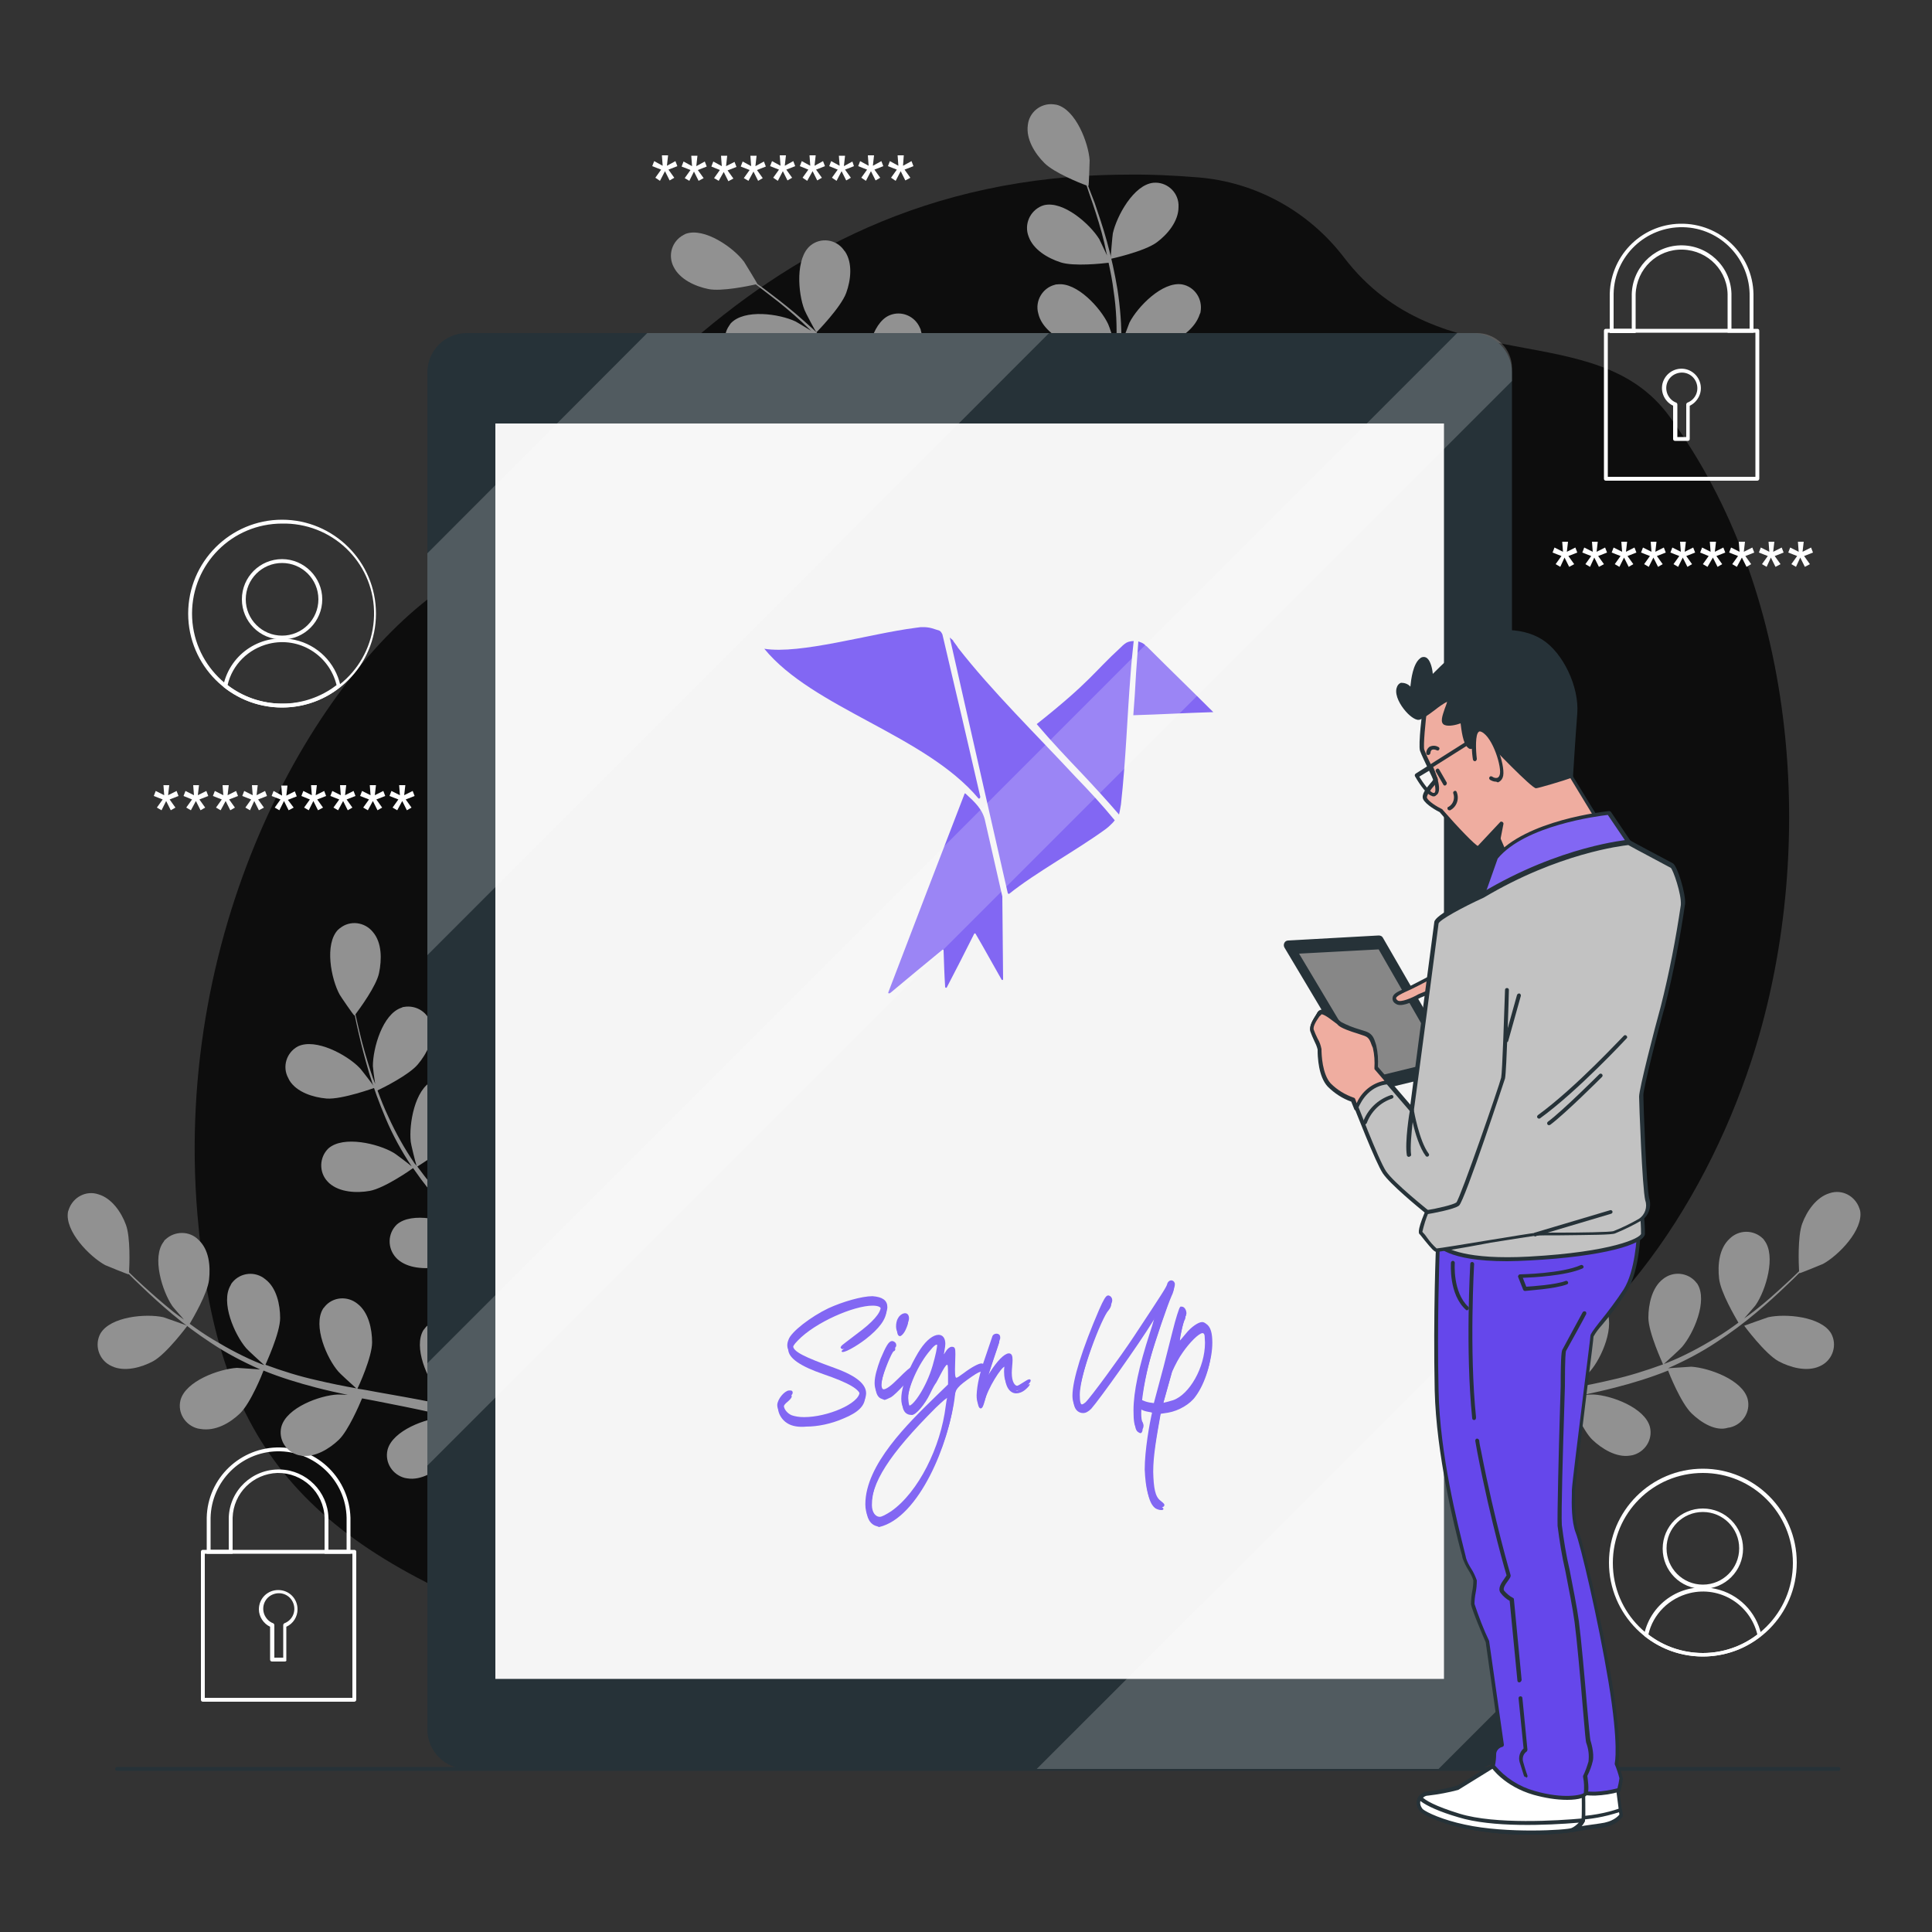 <?xml version="1.0" encoding="utf-8"?>
<!-- Generator: Adobe Illustrator 23.1.0, SVG Export Plug-In . SVG Version: 6.00 Build 0)  -->
<svg version="1.1" id="Layer_1" xmlns="http://www.w3.org/2000/svg" xmlns:xlink="http://www.w3.org/1999/xlink" x="0px" y="0px"
	 viewBox="0 0 500 500" style="enable-background:new 0 0 500 500;" xml:space="preserve">
<rect x="0" y="0" width="500" height="500" fill="#333333" stroke="none"/>
<style type="text/css">
	.st0{opacity:0.74;enable-background:new    ;}
	.st1{fill:#263238;}
	.st2{fill:#FFFFFF;}
	.st3{fill:#919191;}
	.st4{fill:#F5F5F5;}
	.st5{opacity:0.2;fill:#FFFFFF;enable-background:new    ;}
	.st6{fill:#EFADA0;}
	.st7{fill:#8267F3;}
	.st8{fill:#878787;}
	.st9{fill:#6547EB;}
	.st10{fill:#C2C2C2;}
	.st11{fill:#8267F3;stroke:#8267F3;stroke-width:0.5;stroke-miterlimit:10;}
	.st12{fill:none;}
</style>
<path class="st0" d="M453.1,275c-12.2,36.9-38.4,77.3-77,90.5c-58.3,19.9-63.5,67.7-169.4,67.4c-15.5,0-30.9-1.6-46-4.9
	c-7.4-1.6-14.6-3.7-21.8-6.3C76.3,399,56,371.9,51.1,314.4C44.7,238.8,82,174,115.5,151.6s71.7-106,175.8-106.4
	c6.2-0.1,12.5,0.2,18.7,0.7c15,1.2,28.7,8.8,37.8,20.7c25,32.7,65,14.9,84.2,41.1c1.6,2.2,3.2,4.5,4.7,6.9
	C466.3,160.3,469.7,224.7,453.1,275z"/>
<g id="freepik--Floor--inject-67">
	<path class="st1" d="M475.9,458.3H30.3c-0.3,0-0.5-0.2-0.5-0.5s0.2-0.5,0.5-0.5h445.5c0.3,0,0.5,0.2,0.5,0.5
		S476.1,458.3,475.9,458.3z"/>
</g>
<g>
	<g id="freepik--Asterisks--inject-67">
		<path class="st2" d="M41.8,209.7l-1.2-0.7l1.5-2.1l-2.3-0.9l0.5-1.3l2.2,1.1l-0.2-2.6h1.5l-0.3,2.6l2.2-1.1l0.5,1.3l-2.3,0.9
			l1.5,2.1l-1.2,0.7l-1.2-2.4L41.8,209.7z"/>
		<path class="st2" d="M49.4,209.7l-1.2-0.7l1.5-2.1l-2.2-0.9l0.5-1.3l2.2,1.1l-0.2-2.6h1.5l-0.3,2.6l2.2-1.1l0.5,1.3l-2.3,0.9
			l1.5,2.1l-1.2,0.7l-1.2-2.4L49.4,209.7z"/>
		<path class="st2" d="M57.1,209.7l-1.2-0.7l1.5-2.1l-2.3-0.9l0.5-1.3l2.2,1.1l-0.2-2.6h1.6l-0.3,2.6l2.2-1.1l0.5,1.3l-2.3,0.9
			l1.5,2.1l-1.2,0.7l-1.2-2.4L57.1,209.7z"/>
		<path class="st2" d="M64.7,209.7l-1.2-0.7l1.5-2.1l-2.3-0.9l0.5-1.3l2.2,1.1l-0.2-2.6h1.5l-0.3,2.6l2.2-1.1l0.5,1.3l-2.3,0.9
			l1.5,2.1l-1.3,0.7l-1.2-2.4L64.7,209.7z"/>
		<path class="st2" d="M72.3,209.7l-1.2-0.7l1.5-2.1l-2.3-0.9l0.5-1.3l2.2,1.2l-0.2-2.6h1.6l-0.3,2.6l2.2-1.1l0.5,1.3l-2.3,0.9
			l1.5,2l-1.3,0.7l-1.2-2.4L72.3,209.7z"/>
		<path class="st2" d="M79.9,209.7l-1.2-0.7l1.5-2.1L78,206l0.5-1.3l2.2,1.1l-0.2-2.6H82l-0.3,2.6l2.2-1.1l0.5,1.3l-2.3,0.9l1.5,2.1
			l-1.3,0.7l-1.2-2.4L79.9,209.7z"/>
		<path class="st2" d="M87.5,209.7l-1.2-0.7l1.5-2.1l-2.3-0.9l0.5-1.3l2.2,1.1l-0.2-2.6h1.6l-0.3,2.6l2.2-1.1L92,206l-2.3,0.9
			l1.5,2.1l-1.2,0.7l-1.2-2.4L87.5,209.7z"/>
		<path class="st2" d="M95.2,209.7L94,209l1.5-2.1l-2.3-0.9l0.5-1.3l2.2,1.1l-0.2-2.6h1.6l-0.3,2.6l2.2-1.1l0.5,1.3l-2.3,0.9
			l1.5,2.1l-1.2,0.7l-1.2-2.4L95.2,209.7z"/>
		<path class="st2" d="M102.8,209.7l-1.2-0.7l1.5-2.1l-2.3-0.9l0.5-1.3l2.2,1.1l-0.2-2.6h1.6l-0.3,2.6l2.2-1.1l0.5,1.3l-2.3,0.9
			l1.5,2.1l-1.2,0.7l-1.2-2.4L102.8,209.7z"/>
		<path class="st2" d="M170.8,46.8l-1.2-0.8l1.5-2.1l-2.3-0.9l0.5-1.3l2.2,1.2l-0.2-2.7h1.6l-0.3,2.7l2.2-1.2l0.5,1.3l-2.3,0.9
			l1.5,2.1l-1.2,0.7l-1.2-2.4L170.8,46.8z"/>
		<path class="st2" d="M178.4,46.8l-1.2-0.7l1.5-2.1l-2.3-0.9l0.5-1.3l2.2,1.2l-0.2-2.7h1.6l-0.3,2.7l2.2-1.2l0.5,1.3l-2.3,0.9
			l1.5,2.1l-1.3,0.7l-1.2-2.4L178.4,46.8z"/>
		<path class="st2" d="M186,46.8l-1.2-0.7l1.5-2.1l-2.2-0.9l0.5-1.3l2.2,1.2l-0.2-2.7h1.6l-0.3,2.7l2.2-1.1l0.5,1.3l-2.3,0.9
			l1.5,2.1l-1.3,0.7l-1.2-2.4L186,46.8z"/>
		<path class="st2" d="M193.7,46.8l-1.2-0.7L194,44l-2.3-0.9l0.5-1.3l2.2,1.2l-0.2-2.7h1.6l-0.3,2.7l2.2-1.2l0.5,1.3l-2.3,0.9
			l1.5,2.1l-1.2,0.7l-1.2-2.4L193.7,46.8z"/>
		<path class="st2" d="M201.3,46.8l-1.2-0.8l1.5-2.1l-2.3-0.9l0.5-1.3l2.2,1.2l-0.2-2.7h1.6l-0.3,2.7l2.2-1.2l0.5,1.3l-2.3,0.9
			L205,46l-1.2,0.7l-1.2-2.4L201.3,46.8z"/>
		<path class="st2" d="M208.9,46.8l-1.2-0.8l1.5-2.1L207,43l0.5-1.3l2.2,1.2l-0.2-2.7h1.6l-0.3,2.7l2.2-1.2l0.5,1.3l-2.3,0.9
			l1.5,2.1l-1.2,0.7l-1.2-2.4L208.9,46.8z"/>
		<path class="st2" d="M216.5,46.8l-1.2-0.8l1.5-2.1l-2.2-0.9l0.5-1.3l2.2,1.2l-0.2-2.6h1.6l-0.3,2.7l2.2-1.2L221,43l-2.3,0.9
			l1.5,2.1l-1.2,0.7l-1.2-2.4L216.5,46.8z"/>
		<path class="st2" d="M224.1,46.8l-1.2-0.8l1.5-2.1l-2.3-0.9l0.5-1.3l2.2,1.2l-0.2-2.7h1.6l-0.3,2.7l2.2-1.2l0.5,1.3l-2.3,0.9
			l1.5,2.1l-1.2,0.7l-1.2-2.4L224.1,46.8z"/>
		<path class="st2" d="M231.8,46.8l-1.2-0.8l1.5-2.1l-2.3-0.9l0.5-1.3l2.2,1.2l-0.2-2.7h1.6l-0.2,2.7l2.2-1.2l0.5,1.3l-2.3,0.9
			l1.5,2.1l-1.3,0.7l-1.2-2.4L231.8,46.8z"/>
		<path class="st2" d="M403.8,146.7l-1.2-0.7l1.5-2.1l-2.3-0.9l0.5-1.3l2.2,1.1l-0.2-2.6h1.5l-0.3,2.6l2.2-1.1l0.5,1.3l-2.3,0.9
			l1.5,2.1l-1.3,0.7l-1.2-2.4L403.8,146.7z"/>
		<path class="st2" d="M411.5,146.7l-1.2-0.7l1.5-2.1l-2.3-0.9l0.5-1.3l2.2,1.1l-0.2-2.6h1.5l-0.3,2.6l2.2-1.1l0.5,1.3l-2.3,0.9
			l1.5,2.1l-1.3,0.7l-1.2-2.4L411.5,146.7z"/>
		<path class="st2" d="M419.1,146.7l-1.2-0.7l1.5-2.1l-2.3-0.9l0.5-1.3l2.2,1.1l-0.2-2.6h1.5l-0.3,2.6l2.2-1.1l0.5,1.3l-2.3,0.9
			l1.5,2.1l-1.2,0.7l-1.2-2.4L419.1,146.7z"/>
		<path class="st2" d="M426.7,146.7l-1.2-0.7l1.5-2.1l-2.3-0.9l0.5-1.3l2.2,1.1l-0.2-2.6h1.5l-0.3,2.6l2.2-1.1l0.5,1.3l-2.3,0.9
			l1.5,2.1l-1.2,0.7l-1.2-2.4L426.7,146.7z"/>
		<path class="st2" d="M434.3,146.7l-1.2-0.7l1.5-2.1l-2.3-0.9l0.5-1.3l2.2,1.1l-0.2-2.6h1.5l-0.3,2.6l2.2-1.1l0.5,1.3l-2.3,0.9
			l1.5,2.1l-1.2,0.7l-1.2-2.4L434.3,146.7z"/>
		<path class="st2" d="M441.9,146.7l-1.2-0.7l1.5-2.1L440,143l0.5-1.3l2.2,1.1l-0.2-2.6h1.6l-0.3,2.6l2.2-1.1l0.5,1.3l-2.3,0.9
			l1.5,2.1l-1.2,0.7l-1.2-2.4L441.9,146.7z"/>
		<path class="st2" d="M449.5,146.7l-1.2-0.7l1.5-2.1l-2.3-0.9l0.5-1.3l2.2,1.1l-0.2-2.6h1.6l-0.3,2.6l2.2-1.1l0.5,1.3l-2.3,0.9
			l1.5,2.1l-1.2,0.7l-1.2-2.4L449.5,146.7z"/>
		<path class="st2" d="M457.2,146.7L456,146l1.5-2.1l-2.3-0.9l0.5-1.3l2.2,1.1l-0.2-2.6h1.5l-0.3,2.6l2.2-1.1l0.5,1.3l-2.3,0.9
			l1.5,2.1l-1.3,0.7l-1.2-2.4L457.2,146.7z"/>
		<path class="st2" d="M464.8,146.7l-1.2-0.7l1.5-2.1l-2.3-0.9l0.5-1.3l2.2,1.1l-0.2-2.6h1.5l-0.3,2.6l2.2-1.1l0.5,1.3l-2.3,0.9
			l1.5,2.1l-1.3,0.7l-1.2-2.4L464.8,146.7z"/>
	</g>
	<g id="freepik--user-icons--inject-67">
		<path class="st2" d="M73,183.1c-13.4,0-24.3-10.9-24.3-24.3c0-13.4,10.9-24.3,24.3-24.3s24.3,10.9,24.3,24.3
			C97.3,172.2,86.4,183.1,73,183.1z M73,135.5c-12.9,0-23.3,10.4-23.3,23.3c0,12.8,10.4,23.3,23.3,23.3c12.9,0.3,23.5-9.9,23.8-22.8
			s-9.9-23.5-22.8-23.8C73.6,135.5,73.3,135.5,73,135.5z"/>
		<path class="st2" d="M73,165.5c-5.8,0-10.4-4.7-10.4-10.4c0-5.8,4.7-10.4,10.4-10.4s10.4,4.7,10.4,10.4S78.8,165.5,73,165.5z
			 M73,145.7c-5.2,0-9.4,4.2-9.4,9.4s4.2,9.4,9.4,9.4s9.4-4.2,9.4-9.4l0,0C82.4,149.9,78.2,145.7,73,145.7z"/>
		<path class="st2" d="M73,183.1c-5.4,0-10.7-1.8-15-5.2c-0.2-0.1-0.2-0.3-0.2-0.5c1.8-8.4,10.1-13.7,18.5-11.8
			c5.9,1.3,10.5,5.9,11.8,11.8c0,0.2,0,0.4-0.2,0.5C83.7,181.3,78.4,183.1,73,183.1z M58.9,177.3c4,3.1,9,4.8,14.1,4.8
			s10.1-1.7,14.1-4.8c-1.9-7.8-9.7-12.6-17.5-10.7C64.3,167.9,60.1,172,58.9,177.3z"/>
		<path class="st2" d="M440.7,428.7c-13.4,0-24.3-10.9-24.3-24.3s10.9-24.3,24.3-24.3S465,391,465,404.4
			C465,417.9,454.1,428.7,440.7,428.7z M440.7,381.2c-12.9,0-23.3,10.4-23.3,23.3s10.4,23.3,23.3,23.3c12.8,0,23.3-10.4,23.3-23.3
			S453.6,381.2,440.7,381.2z"/>
		<path class="st2" d="M440.7,411.2c-5.8,0-10.4-4.7-10.4-10.4c0-5.8,4.7-10.4,10.4-10.4c5.8,0,10.4,4.7,10.4,10.4l0,0
			C451.1,406.5,446.5,411.2,440.7,411.2z M440.7,391.3c-5.2,0-9.4,4.2-9.4,9.4c0,5.2,4.2,9.4,9.4,9.4c5.2,0,9.4-4.2,9.4-9.4l0,0
			C450.1,395.5,445.9,391.3,440.7,391.3z"/>
		<path class="st2" d="M440.7,428.7c-5.4,0-10.7-1.8-15-5.2c-0.2-0.1-0.2-0.3-0.2-0.5c1.8-8.4,10.1-13.7,18.5-11.8
			c5.9,1.3,10.5,5.9,11.8,11.8c0,0.2,0,0.4-0.2,0.5C451.4,426.9,446.1,428.7,440.7,428.7z M426.6,423c4,3.1,9,4.8,14.1,4.8
			s10.1-1.7,14.1-4.8c-1.9-7.8-9.7-12.6-17.5-10.7C432,413.6,427.8,417.7,426.6,423z"/>
	</g>
	<g id="freepik--Padlocks--inject-67">
		<path class="st2" d="M454.8,124.4h-39.2c-0.3,0-0.5-0.2-0.5-0.5V85.6c0-0.3,0.2-0.5,0.5-0.5h39.2c0.3,0,0.5,0.2,0.5,0.5v38.3
			C455.3,124.2,455,124.4,454.8,124.4z M416.1,123.4h38.2V86.1h-38.2V123.4z"/>
		<path class="st2" d="M453.8,86.1h-6.7v-9.3c0.2-6.6-5-12-11.6-12.2s-12,5-12.2,11.6c0,0.2,0,0.5,0,0.7v9.3h-6.7v-9.3
			c-0.2-10.3,7.9-18.8,18.2-19c10.3-0.2,18.8,7.9,19,18.2c0,0.3,0,0.6,0,0.9L453.8,86.1z M448.1,85.1h4.7v-8.3
			c0.2-9.7-7.5-17.8-17.2-18s-17.8,7.5-18,17.2c0,0.3,0,0.6,0,0.8v8.3h4.7v-8.3c-0.2-7.1,5.4-13.1,12.5-13.3s13.1,5.4,13.3,12.5
			c0,0.2,0,0.5,0,0.7V85.1z"/>
		<path class="st2" d="M436.8,114.1h-3.3c-0.3,0-0.5-0.2-0.5-0.5V105c-2.5-1.2-3.6-4.2-2.4-6.7s4.2-3.6,6.7-2.4s3.6,4.2,2.4,6.7
			c-0.5,1-1.3,1.9-2.4,2.4v8.6C437.3,113.9,437.1,114.1,436.8,114.1z M434.1,113.1h2.3v-8.4c0-0.2,0.1-0.4,0.3-0.5
			c2.1-0.8,3.1-3.1,2.3-5.2c-0.8-2.1-3.1-3.1-5.2-2.3s-3.1,3.1-2.3,5.2c0.4,1,1.2,1.9,2.3,2.3c0.2,0.1,0.3,0.3,0.3,0.5L434.1,113.1
			L434.1,113.1z"/>
		<path class="st2" d="M91.7,440.4H52.5c-0.3,0-0.5-0.2-0.5-0.5v-38.3c0-0.3,0.2-0.5,0.5-0.5h39.2c0.3,0,0.5,0.2,0.5,0.5v38.3
			C92.2,440.2,91.9,440.4,91.7,440.4L91.7,440.4z M53,439.4h38.2v-37.3H53V439.4z"/>
		<path class="st2" d="M90.7,402.1H84v-9.3c-0.2-6.6-5.7-11.7-12.2-11.6c-6.3,0.2-11.4,5.2-11.6,11.6v9.3h-6.7v-9.3
			c0.2-10.3,8.8-18.4,19-18.2c9.9,0.2,17.9,8.2,18.2,18.2V402.1z M85,401.1h4.7v-8.3c-0.2-9.7-8.3-17.4-18-17.2
			c-9.4,0.2-17,7.8-17.2,17.2v8.3h4.7v-8.3c0.2-7.1,6.1-12.7,13.3-12.5c6.8,0.2,12.3,5.7,12.5,12.5V401.1z"/>
		<path class="st2" d="M73.7,430h-3.3c-0.3,0-0.5-0.2-0.5-0.5V421c-1.7-0.8-2.9-2.6-2.9-4.5c0-2.8,2.2-5,5-5s5,2.2,5,5
			c0,1.9-1.1,3.7-2.9,4.5v8.6C74.2,429.8,74,430,73.7,430z M71,429h2.3v-8.4c0-0.2,0.1-0.4,0.3-0.5c2.1-0.8,3.1-3.1,2.3-5.2
			c-0.8-2.1-3.1-3.1-5.2-2.3c-2.1,0.8-3.1,3.1-2.3,5.2c0.4,1,1.2,1.9,2.3,2.3c0.2,0.1,0.3,0.3,0.3,0.5L71,429z"/>
	</g>
</g>
<g id="freepik--Plants--inject-67">
	<path class="st3" d="M39.6,352.3c3.5-1.9,8.9-9.2,8.9-9.2s-5.8-2.1-6.2-2.2c-4.5-1-13.7-0.2-16.3,4.2c-1.6,2.9-0.5,6.6,2.4,8.2
		c0.2,0.1,0.4,0.2,0.6,0.3C32.3,355.1,36.6,353.9,39.6,352.3z"/>
	<path class="st3" d="M62.1,365.8c2.8-2.7,5.9-10.5,6.1-11.1c4.4,1.8,9,3.2,13.6,4.4c2.7,0.7,5.4,1.3,8.2,1.9
		c-1.3-0.1-2.5-0.1-2.6-0.1c-4.6,0.2-13.3,3.4-14.6,8.4c-0.8,3.3,1.3,6.5,4.5,7.3c0.2,0,0.4,0.1,0.6,0.1c3.6,0.6,7.4-1.8,9.8-4.1
		s5.3-9,6-10.7c1.1,0.2,2.1,0.4,3.2,0.6c5.1,1,10.2,2,15.1,3.1c1.8,0.4,3.4,0.8,5.2,1.3c-1.2-0.1-2.1-0.1-2.3-0.1
		c-4.6,0.2-13.3,3.4-14.6,8.4c-0.8,3.3,1.3,6.5,4.5,7.3c0.2,0,0.4,0.1,0.6,0.1c3.6,0.6,7.4-1.8,9.8-4.1s5-8.3,5.8-10.4
		c1.7,0.5,3.5,1,5.1,1.6c1.1,0.4,2.2,0.7,3.3,1.2l3.3,1.3c2.1,0.9,4.2,1.9,6.2,2.8c1.4,0.6,2.7,1.3,4,2c-1.7-0.4-5.1-1.1-5.4-1.2
		c-4.6-0.5-13.6,1.4-15.7,6.1c-1.3,3.1,0.3,6.6,3.4,7.9c0.2,0.1,0.4,0.2,0.6,0.2c3.5,1.1,7.6-0.6,10.3-2.6c3.1-2.2,7.2-9.1,7.7-10
		c2.2,1.1,4.3,2.2,6.3,3.2c4.4,2.3,8.2,4.5,11.4,6.3l2.1-2.7c-3.4-1.9-7.4-4-12.1-6.4c-2.2-1.1-4.6-2.3-7-3.4c0.7-2.5,1.3-5,1.7-7.6
		c3.9-0.3,10.6-3.6,11.5-4c1.2,2.1,2.4,4.2,3.4,6.1c2.2,4.1,4.1,7.8,5.8,11l2.2-2.9c-1.5-2.9-3.3-6.1-5.3-9.6
		c-1.2-2.1-2.6-4.4-4-6.7c0.8-0.6,6.9-5.9,8.4-9.3c1.4-3.1,2.4-7.5,0.8-10.6c-1.5-3-5.1-4.3-8.1-2.8c-0.2,0.1-0.4,0.2-0.6,0.3
		c-4.3,2.8-4.5,12.1-3.2,16.5c0.1,0.3,1.2,3,1.9,4.7c-0.6-0.9-1.1-1.9-1.8-2.8c-1.2-1.9-2.4-3.8-3.8-5.8l-2.1-2.8
		c-0.7-1-1.5-1.9-2.3-2.9c-1.8-2.2-3.7-4.4-5.7-6.5c1.7-1,7.6-4.9,9.5-7.7s3.5-7,2.4-10.4c-1-3.2-4.4-5-7.6-4
		c-0.2,0.1-0.4,0.1-0.6,0.2c-4.6,2.2-6.2,11.3-5.7,15.8c0,0.3,0.8,3.5,1.3,5.3c-1.2-1.3-2.4-2.6-3.6-3.8c-3.6-3.6-7.4-7.2-11.2-10.7
		l-3.4-3.3c0.6-0.4,7.7-4.8,9.8-8c1.9-2.9,3.5-7,2.4-10.4c-1-3.2-4.4-5-7.6-4c-0.2,0.1-0.4,0.1-0.6,0.2c-4.7,2.2-6.2,11.3-5.7,15.8
		c0,0.3,1.2,5,1.5,6.1c-2.5-2.4-5-4.8-7.3-7.3c-3.2-3.3-6.2-6.9-8.9-10.6c0.3-0.2,7.7-4.7,9.9-8c1.9-2.8,3.5-7,2.3-10.4
		c-1-3.2-4.4-5-7.6-4c-0.2,0.1-0.4,0.1-0.6,0.2c-4.7,2.2-6.2,11.3-5.7,15.8c0,0.4,1.2,5.3,1.5,6.2c-0.2-0.2-0.3-0.4-0.5-0.6
		c-2.6-3.8-4.9-7.9-6.8-12.1c-1.1-2.3-2-4.6-2.8-6.8c1.5-0.7,8.1-4,10.4-6.7s4.3-6.6,3.5-10.1c-0.6-3.3-3.8-5.4-7.1-4.8
		c-0.2,0-0.4,0.1-0.6,0.2c-4.9,1.6-7.4,10.5-7.4,15.1c0,0.3,0.3,2.8,0.6,4.6c-0.4-1-0.8-2-1.1-3c-1.2-3.7-2.2-7.2-2.9-10.2
		c-0.4-1.7-0.8-3.3-1.1-4.8c1.1-1.5,5.4-7.3,6.1-10.7s0.8-7.8-1.6-10.6c-2.1-2.6-5.9-3.1-8.5-1c-0.2,0.1-0.3,0.3-0.5,0.4
		c-3.6,3.7-1.8,12.8,0.4,16.8c0.2,0.4,3.7,5.5,3.8,5.4l0.1-0.1c0.3,1.4,0.6,3,1,4.6c0.7,3.1,1.6,6.5,2.7,10.3c1.2,4,2.7,8,4.3,11.8
		c1.8,4.3,4.1,8.5,6.7,12.4l0.1,0.1c-1.2-1-4.5-3.5-4.8-3.6c-3.9-2.3-12.9-4.5-16.8-1.1c-2.4,2.3-2.5,6.2-0.2,8.6
		c0.1,0.1,0.3,0.3,0.4,0.4c2.7,2.4,7.1,2.6,10.5,2c3.8-0.7,10.7-5.5,11.2-5.9c2.7,3.9,5.7,7.7,8.9,11.2c1.9,2.1,3.8,4.1,5.8,6.1
		c-1-0.8-2-1.5-2.1-1.6c-3.9-2.3-12.9-4.5-16.8-1.1c-2.4,2.3-2.5,6.1-0.2,8.6c0.1,0.1,0.3,0.3,0.4,0.4c2.7,2.4,7.1,2.6,10.5,2
		s9.3-4.6,10.9-5.7c0.8,0.8,1.5,1.5,2.3,2.3c3.7,3.6,7.4,7.3,10.9,10.9c1.3,1.3,2.4,2.6,3.6,3.9c-0.9-0.7-1.7-1.3-1.8-1.4
		c-3.9-2.3-12.9-4.5-16.8-1.1c-2.4,2.3-2.5,6.2-0.2,8.6c0.1,0.1,0.3,0.3,0.4,0.4c2.7,2.4,7.1,2.6,10.5,2s8.8-4.2,10.6-5.5
		c1.2,1.4,2.3,2.8,3.4,4.1c0.7,1,1.5,1.9,2.1,2.9l2,2.9c1.2,1.9,2.4,3.9,3.6,5.8c0.8,1.3,1.5,2.6,2.3,3.8c-1.2-1.3-3.7-3.8-3.9-4
		c-3.2-2.4-7-4-11-4.5c-0.3-0.3-0.7-0.5-1.1-0.8c-2.9-1.7-6.6-0.8-8.3,2.1c-0.1,0.2-0.2,0.4-0.3,0.6c-2,4.7,3,12.5,6.4,15.5
		c0.2,0.2,2.6,1.8,4.2,2.9l-3-1.4c-2-0.9-4.1-1.8-6.4-2.8l-3.3-1.3c-1.1-0.5-2.3-0.8-3.5-1.2c-2.7-0.9-5.5-1.6-8.3-2.3
		c0.8-1.8,3.6-8.2,3.6-11.7s-0.9-7.8-3.8-10c-2.6-2.1-6.4-1.8-8.5,0.8c-0.1,0.2-0.3,0.4-0.4,0.5c-2.7,4.4,1,12.8,4,16.3
		c0.2,0.2,2.6,2.5,4,3.7c-1.7-0.4-3.4-0.8-5.2-1.2c-5-1-10.1-1.9-15.2-2.8c-1.6-0.3-3.1-0.6-4.7-0.8c0.3-0.6,3.8-8.2,3.8-12
		c0-3.4-0.9-7.8-3.8-10c-2.6-2.1-6.4-1.8-8.5,0.8c-0.1,0.2-0.3,0.3-0.4,0.5c-2.7,4.4,1,12.9,4,16.3c0.2,0.3,3.7,3.5,4.6,4.3
		c-3.4-0.6-6.8-1.3-10.2-2.1c-4.5-1-9-2.4-13.3-4c0.1-0.3,3.8-8.2,3.8-12.1c0-3.4-0.9-7.8-3.8-10c-2.6-2.2-6.4-1.8-8.5,0.7
		c-0.2,0.2-0.4,0.5-0.5,0.8c-2.7,4.4,1,12.8,4,16.3c0.2,0.3,4,3.8,4.7,4.4c-0.3-0.1-0.5-0.2-0.8-0.3c-4.3-1.7-8.4-3.9-12.4-6.3
		c-2.2-1.3-4.2-2.7-6.1-4.1c0.8-1.4,4.6-7.8,5-11.4s0-7.8-2.7-10.3c-2.3-2.4-6.2-2.4-8.6-0.1c-0.2,0.1-0.3,0.3-0.4,0.5
		c-3.2,4-0.4,12.9,2.2,16.7c0.1,0.2,1.8,2.1,3,3.5c-0.9-0.6-1.8-1.3-2.6-1.9c-3-2.4-5.7-4.8-8-6.9c-1.3-1.2-2.5-2.3-3.6-3.4
		c0.1-1.8,0.4-9-0.8-12.3s-3.7-6.9-7.1-7.9c-3.2-1.1-6.6,0.7-7.7,3.9c-0.1,0.2-0.1,0.4-0.2,0.6c-0.9,5,5.6,11.6,9.6,13.8
		c0.4,0.2,6.1,2.5,6.1,2.4s0-0.1,0-0.1c1,1,2.1,2.1,3.4,3.3c2.3,2.2,4.9,4.6,7.9,7.1c3.2,2.7,6.6,5.2,10.1,7.5
		c3.9,2.6,8.1,4.8,12.4,6.7l0.2,0.1c-1.5-0.1-5.7-0.4-6-0.4c-4.6,0.3-13.3,3.4-14.6,8.4c-0.8,3.3,1.3,6.5,4.5,7.3
		c0.2,0,0.4,0.1,0.6,0.1C55.8,370.5,59.6,368.2,62.1,365.8z"/>
	<path class="st3" d="M97,281.5c0.1,0-3.7-5-4-5.2c-3.2-3.3-11.3-7.7-15.9-5.5c-3,1.6-4.1,5.3-2.5,8.2c0.1,0.2,0.2,0.4,0.3,0.6
		c1.9,3.1,6.2,4.4,9.6,4.7C88.5,284.6,97,281.5,97,281.5z"/>
	<path class="st3" d="M460.3,352.3c-3.5-1.9-8.9-9.2-8.9-9.2s5.8-2.1,6.2-2.2c4.5-1,13.7-0.2,16.3,4.2c1.6,2.9,0.5,6.6-2.4,8.2
		c-0.2,0.1-0.4,0.2-0.6,0.3C467.6,355.1,463.3,353.9,460.3,352.3z"/>
	<path class="st3" d="M437.8,365.8c-2.8-2.7-5.9-10.5-6.1-11.1c-4.5,1.8-9,3.2-13.7,4.4c-2.7,0.7-5.4,1.3-8.2,1.9
		c1.3-0.1,2.5-0.1,2.6-0.1c4.6,0.2,13.3,3.4,14.6,8.4c0.8,3.3-1.3,6.5-4.5,7.3c-0.2,0-0.4,0.1-0.6,0.1c-3.6,0.6-7.4-1.8-9.8-4.1
		s-5.3-9-6-10.7c-1.1,0.2-2.1,0.4-3.2,0.6c-5.1,1-10.2,2-15.1,3.1c-1.8,0.4-3.5,0.8-5.2,1.3c1.1-0.1,2.1-0.1,2.3-0.1
		c4.6,0.2,13.3,3.4,14.6,8.4c0.8,3.3-1.2,6.5-4.5,7.3c-0.2,0.1-0.4,0.1-0.7,0.1c-3.6,0.6-7.4-1.8-9.8-4.1s-5-8.3-5.9-10.4
		c-1.7,0.5-3.5,1-5.1,1.6c-1.1,0.4-2.2,0.7-3.3,1.2l-3.3,1.3c-2,0.9-4.2,1.9-6.1,2.8c-1.4,0.6-2.7,1.3-4,2c1.7-0.4,5.1-1.1,5.4-1.2
		c4.5-0.5,13.6,1.4,15.7,6.1c1.3,3.1-0.2,6.6-3.3,7.9c-0.2,0.1-0.4,0.2-0.7,0.2c-3.5,1.1-7.6-0.6-10.4-2.6c-3.1-2.2-7.2-9.1-7.7-10
		c-2.2,1.1-4.3,2.2-6.3,3.2c-4.4,2.3-8.2,4.5-11.4,6.3l-2.1-2.7c3.4-1.9,7.4-4,12.1-6.4c2.2-1.1,4.6-2.3,7-3.4
		c-0.7-2.5-1.3-5-1.7-7.6c-3.9-0.3-10.6-3.6-11.5-4c-1.2,2.1-2.4,4.2-3.5,6.1c-2.2,4.1-4.1,7.8-5.8,11l-2.2-2.9
		c1.5-2.9,3.3-6.1,5.3-9.6c1.2-2.1,2.6-4.4,4-6.7c-0.8-0.6-6.9-5.9-8.5-9.3c-1.5-3.1-2.4-7.5-0.8-10.6c1.5-3,5.1-4.3,8.1-2.8
		c0.2,0.1,0.4,0.2,0.6,0.3c4.3,2.8,4.5,12.1,3.2,16.5c-0.1,0.3-1.2,3-1.9,4.7c0.6-0.9,1.1-1.9,1.8-2.8c1.2-1.9,2.4-3.8,3.8-5.8
		l2.1-2.9c0.7-1,1.5-1.9,2.3-2.9c1.8-2.2,3.7-4.4,5.7-6.5c-1.7-1-7.5-4.9-9.5-7.7s-3.5-7-2.4-10.4c1-3.2,4.4-5,7.6-4
		c0.2,0.1,0.4,0.1,0.6,0.2c4.6,2.2,6.2,11.3,5.7,15.8c0,0.3-0.8,3.5-1.3,5.3c1.2-1.3,2.4-2.6,3.6-3.8c3.6-3.6,7.4-7.2,11.2-10.7
		l3.4-3.3c-0.6-0.4-7.7-4.8-9.8-8c-1.9-2.9-3.5-7-2.4-10.4c1-3.2,4.4-5,7.6-4c0.2,0.1,0.4,0.1,0.6,0.2c4.6,2.2,6.2,11.3,5.7,15.8
		c0,0.3-1.2,5-1.5,6.1c2.5-2.4,5-4.8,7.3-7.3c3.2-3.3,6.2-6.9,8.9-10.6c-0.3-0.2-7.7-4.7-9.9-8c-1.9-2.8-3.5-7-2.4-10.4
		c1-3.2,4.4-5,7.6-4c0.2,0.1,0.4,0.1,0.6,0.2c4.6,2.2,6.2,11.3,5.7,15.8c0,0.4-1.2,5.3-1.5,6.2c0.1-0.2,0.3-0.4,0.5-0.6
		c2.6-3.8,4.9-7.9,6.8-12.1c1.1-2.3,2-4.6,2.8-6.8c-1.5-0.7-8.1-4-10.4-6.7s-4.3-6.6-3.5-10.1c0.6-3.3,3.8-5.4,7.1-4.8
		c0.2,0,0.4,0.1,0.6,0.2c4.9,1.6,7.4,10.5,7.4,15.1c0,0.3-0.3,2.8-0.6,4.6c0.4-1,0.8-2,1.1-3c1.2-3.7,2.1-7.1,2.9-10.2
		c0.4-1.7,0.8-3.3,1.1-4.8c-1.1-1.5-5.4-7.3-6.1-10.7s-0.8-7.8,1.6-10.6c2.1-2.6,5.9-3.1,8.5-1c0.2,0.1,0.3,0.3,0.5,0.4
		c3.6,3.7,1.8,12.8-0.4,16.8c-0.2,0.4-3.7,5.5-3.8,5.4l-0.1-0.1c-0.3,1.4-0.6,3-1,4.6c-0.7,3.1-1.5,6.5-2.7,10.3
		c-1.2,4-2.7,8-4.3,11.8c-1.8,4.3-4.1,8.5-6.7,12.4l-0.1,0.1c1.2-1,4.5-3.5,4.8-3.6c4-2.3,12.9-4.5,16.8-1.1
		c2.4,2.3,2.5,6.1,0.2,8.6c-0.1,0.2-0.3,0.3-0.5,0.4c-2.7,2.4-7.1,2.6-10.5,2c-3.8-0.7-10.7-5.5-11.2-5.9c-2.7,3.9-5.7,7.7-8.9,11.2
		c-1.9,2.1-3.8,4.1-5.8,6.1c1-0.8,2-1.5,2.1-1.6c4-2.3,13-4.5,16.8-1.1c2.4,2.3,2.5,6.2,0.2,8.6c-0.1,0.1-0.3,0.3-0.4,0.4
		c-2.7,2.4-7.1,2.6-10.5,2s-9.4-4.6-10.9-5.7c-0.8,0.8-1.5,1.5-2.3,2.3c-3.7,3.6-7.4,7.3-10.9,10.9c-1.2,1.3-2.4,2.6-3.6,3.9
		c0.9-0.7,1.7-1.3,1.8-1.4c4-2.3,12.9-4.5,16.8-1.1c2.4,2.3,2.5,6.1,0.2,8.6c-0.1,0.2-0.3,0.3-0.5,0.4c-2.7,2.4-7.1,2.6-10.5,2
		s-8.8-4.2-10.6-5.5c-1.2,1.4-2.3,2.8-3.4,4.1c-0.7,1-1.5,1.9-2.1,2.9l-2,2.9c-1.2,1.9-2.5,3.9-3.6,5.8c-0.8,1.3-1.5,2.6-2.3,3.8
		c1.2-1.3,3.7-3.8,3.9-4c3.2-2.4,7-4,11-4.5c0.3-0.3,0.7-0.5,1.1-0.8c2.9-1.7,6.6-0.8,8.3,2.1c0.1,0.2,0.2,0.4,0.3,0.6
		c2,4.7-3,12.5-6.4,15.5c-0.2,0.2-2.6,1.8-4.2,2.9l3-1.4c2-0.9,4.1-1.8,6.4-2.8l3.3-1.3c1.1-0.5,2.3-0.8,3.5-1.2
		c2.7-0.9,5.5-1.6,8.4-2.3c-0.8-1.8-3.6-8.2-3.6-11.7s0.9-7.8,3.8-10c2.6-2.1,6.4-1.7,8.5,0.8c0.1,0.2,0.3,0.3,0.4,0.5
		c2.7,4.4-1,12.8-4,16.3c-0.2,0.2-2.6,2.5-4,3.7c1.7-0.4,3.4-0.8,5.1-1.2c5-1,10.1-1.9,15.2-2.8c1.6-0.3,3.1-0.6,4.7-0.8
		c-0.3-0.6-3.8-8.2-3.8-12c0-3.4,0.9-7.8,3.8-10c2.6-2.1,6.4-1.8,8.5,0.8c0.1,0.2,0.3,0.3,0.4,0.5c2.7,4.4-1,12.9-4,16.3
		c-0.2,0.3-3.7,3.5-4.6,4.3c3.4-0.6,6.8-1.3,10.2-2.1c4.5-1,8.9-2.4,13.3-4c-0.1-0.3-3.8-8.2-3.8-12.1c0-3.4,0.9-7.8,3.8-10
		c2.6-2.1,6.4-1.7,8.5,0.8c0.1,0.2,0.3,0.3,0.4,0.5c2.7,4.4-1,12.8-4,16.3c-0.2,0.3-4,3.8-4.7,4.4c0.3-0.1,0.5-0.2,0.8-0.3
		c4.3-1.7,8.4-3.9,12.4-6.3c2.2-1.3,4.2-2.7,6.1-4.1c-0.8-1.4-4.6-7.8-5-11.4s0-7.8,2.7-10.3c2.4-2.4,6.2-2.4,8.6-0.1
		c0.1,0.1,0.3,0.3,0.4,0.5c3.1,4,0.4,12.9-2.2,16.7c-0.1,0.2-1.8,2.1-3,3.5c0.9-0.6,1.8-1.3,2.6-1.9c3.1-2.4,5.7-4.8,8-6.9
		c1.3-1.2,2.5-2.3,3.6-3.4c-0.1-1.8-0.4-9,0.8-12.3s3.7-6.9,7.1-7.9c3.2-1.1,6.6,0.7,7.7,3.9c0.1,0.2,0.1,0.4,0.2,0.6
		c0.9,5-5.6,11.6-9.6,13.8c-0.4,0.2-6.1,2.5-6.1,2.4s0-0.1,0-0.1c-1,1-2.1,2.1-3.4,3.3c-2.3,2.2-4.9,4.6-7.9,7.1
		c-3.2,2.7-6.6,5.2-10.1,7.5c-3.9,2.6-8.1,4.8-12.4,6.7l-0.2,0.1c1.5-0.1,5.7-0.4,6-0.4c4.6,0.3,13.3,3.4,14.6,8.4
		c0.8,3.3-1.3,6.5-4.5,7.3c-0.2,0-0.4,0.1-0.6,0.1C444,370.5,440.3,368.2,437.8,365.8z"/>
	<path class="st3" d="M402.9,281.5c-0.1,0,3.7-5,4-5.2c3.2-3.3,11.3-7.7,15.9-5.5c3,1.6,4.1,5.2,2.5,8.2c-0.1,0.2-0.2,0.4-0.3,0.6
		c-1.9,3.1-6.2,4.4-9.6,4.7C411.4,284.6,402.9,281.5,402.9,281.5z"/>
	<path class="st3" d="M299.4,62.7c-3.2,2.4-12,4.3-12,4.3s0.5-6.2,0.6-6.6c1-4.5,5.4-12.6,10.5-13.1c3.3-0.3,6.3,2.2,6.5,5.6
		c0,0.2,0,0.4,0,0.7C305,57.3,302.1,60.7,299.4,62.7z"/>
	<path class="st3" d="M302.5,88.8c-3.6,1.4-11.9,1.1-12.6,1c-0.2,4.8-0.7,9.5-1.6,14.3c-0.5,2.8-1,5.5-1.6,8.3
		c0.5-1.2,0.9-2.3,1-2.4c2.1-4.1,8.6-10.7,13.6-9.9c3.3,0.6,5.4,3.8,4.8,7.1c0,0.2-0.1,0.4-0.2,0.6c-1,3.5-4.6,6-7.8,7.3
		s-10.4,1.1-12.2,1c-0.2,1.1-0.5,2.1-0.7,3.2c-1.2,5-2.4,10.1-3.4,15c-0.4,1.8-0.6,3.5-1,5.2c0.4-1.1,0.8-2,0.8-2.1
		c2.1-4.1,8.5-10.7,13.6-9.9c3.3,0.6,5.4,3.8,4.8,7.1c0,0.2-0.1,0.4-0.2,0.6c-1,3.5-4.6,6-7.8,7.3s-9.6,1.1-11.9,1
		c-0.3,1.8-0.5,3.6-0.7,5.3c-0.1,1.2-0.3,2.3-0.3,3.5s-0.1,2.4-0.1,3.5c0,2.3,0,4.6,0,6.8c0,1.5,0.1,3,0.1,4.5
		c0.3-1.8,1.1-5.2,1.2-5.4c1.5-4.3,6.8-11.9,12-11.8c3.3,0.1,6,3,5.8,6.3c0,0.2,0,0.5-0.1,0.7c-0.4,3.6-3.7,6.6-6.6,8.4
		c-3.3,1.9-11.2,2.8-12.2,2.9c0.1,2.4,0.2,4.8,0.4,7c0.3,4.9,0.7,9.3,1.1,13l-3.3,0.8c-0.3-3.8-0.6-8.4-0.9-13.6
		c-0.1-2.5-0.2-5.1-0.2-7.8c-2.6-0.4-5.1-0.9-7.6-1.6c-1.9,3.4-7.6,8.2-8.4,8.8c1.4,2,2.8,3.9,4.2,5.7c2.8,3.7,5.4,7,7.7,9.8
		l-3.5,0.9c-2-2.6-4.2-5.5-6.6-8.8c-1.5-2-3-4.2-4.5-6.4c-0.9,0.4-8.2,3.8-12,3.9c-3.4,0-7.8-0.8-10-3.7c-2.2-2.6-1.8-6.4,0.8-8.6
		c0.2-0.1,0.3-0.3,0.5-0.4c4.4-2.7,12.9,0.9,16.4,3.8c0.2,0.2,2.3,2.3,3.5,3.7c-0.6-0.9-1.2-1.8-1.9-2.8c-1.3-1.9-2.4-3.8-3.7-5.8
		l-1.8-3.1c-0.6-1-1.1-2.1-1.7-3.2c-1.3-2.5-2.5-5.2-3.6-7.9c-1.6,1.1-7.5,4.9-10.9,5.4s-7.8,0.4-10.5-2.1c-2.5-2.2-2.7-6.1-0.5-8.6
		c0.1-0.2,0.3-0.3,0.4-0.4c3.9-3.4,12.8-1.1,16.8,1.3c0.2,0.1,2.9,2.2,4.3,3.3c-0.7-1.6-1.3-3.2-2-4.9c-1.8-4.8-3.5-9.7-5.2-14.6
		c-0.5-1.5-1.1-3-1.6-4.5c-0.6,0.4-7.5,5.1-11.3,5.7c-3.4,0.6-7.8,0.4-10.5-2.1c-2.5-2.2-2.7-6.1-0.5-8.6c0.1-0.1,0.3-0.3,0.4-0.4
		c3.9-3.3,12.8-1.1,16.8,1.3c0.3,0.2,4.1,3.1,5,3.9c-1.2-3.3-2.4-6.6-3.7-9.7c-1.7-4.3-3.8-8.4-6.1-12.5c-0.3,0.2-7.5,5.1-11.3,5.7
		c-3.4,0.6-7.8,0.3-10.5-2.1c-2.5-2.2-2.7-6.1-0.5-8.6c0.1-0.1,0.3-0.3,0.4-0.4c3.9-3.3,12.8-1.1,16.8,1.3c0.3,0.2,4.4,3.3,5,3.9
		c-0.1-0.2-0.3-0.5-0.4-0.7c-2.4-4-5.2-7.7-8.2-11.2c-1.7-1.9-3.4-3.7-5.1-5.4c-1.2,1-7,5.8-10.4,6.8s-7.7,1.2-10.6-1
		c-2.7-1.9-3.4-5.7-1.5-8.4c0.1-0.2,0.3-0.4,0.4-0.6c3.5-3.8,12.6-2.5,16.8-0.5c0.2,0.1,2.4,1.4,4,2.4c-0.8-0.8-1.6-1.5-2.3-2.2
		c-2.8-2.6-5.6-4.9-8.1-6.8c-1.4-1.1-2.7-2.1-3.9-3c-1.8,0.4-8.9,1.9-12.3,1.2s-7.4-2.5-9-5.8c-1.5-3-0.4-6.6,2.6-8.2
		c0.2-0.1,0.4-0.2,0.6-0.3c4.8-1.7,12.4,3.6,15.1,7.3c0.2,0.3,3.5,5.7,3.4,5.7l0,0c1.2,0.8,2.5,1.8,3.8,2.8c2.5,1.9,5.3,4.1,8.2,6.7
		c3.2,2.8,6.2,5.7,9,8.8c3.2,3.5,6,7.3,8.5,11.3l0.1,0.1c-0.4-1.4-1.3-5.6-1.3-5.9c-0.5-4.6,1.2-13.7,5.9-15.7
		c3.1-1.3,6.6,0.2,7.9,3.3c0.1,0.2,0.2,0.4,0.2,0.6c1.1,3.4-0.6,7.6-2.5,10.4c-2.2,3.2-9.4,7.5-10,7.8c2.5,4.1,4.7,8.4,6.6,12.8
		c1.1,2.6,2.2,5.2,3.2,7.8c-0.3-1.3-0.5-2.4-0.6-2.6c-0.5-4.6,1.2-13.6,5.9-15.7c3.1-1.3,6.6,0.2,7.9,3.3c0.1,0.2,0.2,0.4,0.2,0.6
		c1.1,3.4-0.6,7.6-2.5,10.4s-8,6.6-9.6,7.6c0.4,1,0.8,2,1.1,3c1.8,4.9,3.6,9.7,5.5,14.4c0.7,1.7,1.4,3.3,2.1,4.9
		c-0.3-1.1-0.4-2.1-0.5-2.2c-0.5-4.6,1.2-13.6,5.9-15.7c3.1-1.3,6.6,0.2,7.9,3.3c0.1,0.2,0.2,0.4,0.2,0.6c1.1,3.4-0.6,7.6-2.5,10.4
		s-7.4,6.3-9.3,7.4c0.8,1.6,1.6,3.3,2.4,4.8c0.6,1,1.1,2.1,1.7,3.1s1.2,2,1.9,3c1.3,1.9,2.5,3.8,3.8,5.6c0.9,1.3,1.7,2.4,2.6,3.6
		c-0.7-1.6-2-4.9-2-5.2c-0.9-3.9-0.8-8,0.4-11.9c-0.1-0.4-0.2-0.9-0.2-1.3c-0.4-3.3,2-6.3,5.3-6.7c0.2,0,0.4,0,0.7,0
		c5.1,0.1,10.2,7.8,11.5,12.2c0.1,0.3,0.6,3.2,0.9,5c0-1.1,0-2.2,0-3.3c0-2.3,0-4.5,0.1-6.9c0.1-1.2,0.1-2.3,0.2-3.5
		c0-1.2,0.2-2.4,0.4-3.6c0.3-2.8,0.8-5.7,1.3-8.6c-2,0-9-0.1-12.1-1.5s-6.7-4-7.5-7.6c-0.9-3.2,1-6.6,4.3-7.4
		c0.2-0.1,0.4-0.1,0.7-0.1c5.1-0.7,11.3,6.2,13.3,10.3c0.1,0.3,1.2,3.4,1.7,5.1c0.3-1.7,0.7-3.4,1.1-5.2c1.1-5,2.4-10,3.7-15
		c0.4-1.5,0.8-3.1,1.1-4.6c-0.7,0-9,0.1-12.5-1.5c-3.1-1.4-6.7-4-7.5-7.6c-0.9-3.2,1-6.6,4.3-7.4c0.2-0.1,0.4-0.1,0.6-0.1
		c5.1-0.7,11.3,6.2,13.2,10.3c0.1,0.3,1.7,4.8,2,6c0.8-3.4,1.6-6.8,2.3-10.1c0.9-4.5,1.5-9.1,1.8-13.7c-0.3,0-9,0.1-12.6-1.5
		c-3.1-1.4-6.7-4-7.5-7.6c-0.9-3.2,1.1-6.6,4.3-7.4c0.2-0.1,0.4-0.1,0.6-0.1c5.1-0.7,11.3,6.2,13.2,10.3c0.2,0.3,1.8,5.2,2,6.1
		c0-0.3,0.1-0.5,0.1-0.8c0.2-4.6,0-9.3-0.7-13.9c-0.3-2.5-0.8-5-1.3-7.3c-1.6,0.2-9,1-12.4-0.1s-7.1-3.3-8.3-6.7
		c-1.2-3.1,0.3-6.6,3.4-7.9c0.2-0.1,0.4-0.1,0.6-0.2c5-1.2,11.9,4.9,14.3,8.8c0.1,0.2,1.2,2.5,2,4.2c-0.2-1-0.5-2.1-0.7-3.2
		c-0.9-3.8-2-7.2-3-10.2c-0.6-1.7-1.1-3.2-1.6-4.7c-1.7-0.6-8.4-3.3-10.9-5.8s-4.8-6.2-4.3-9.8c0.3-3.3,3.3-5.8,6.7-5.4
		c0.2,0,0.4,0.1,0.7,0.1c5,1.2,8.3,9.9,8.6,14.4c0,0.4-0.2,6.6-0.3,6.6h-0.1c0.5,1.4,1.1,2.8,1.7,4.4c1,3,2.2,6.4,3.2,10.1
		c1.1,4,2,8.1,2.7,12.3c0.7,4.6,1.1,9.3,1,14c0,0.1,0,0.1,0,0.2c0.5-1.4,2-5.3,2.1-5.6c2.1-4.1,8.5-10.7,13.6-9.9
		c3.3,0.6,5.4,3.8,4.8,7.1c0,0.2-0.1,0.4-0.2,0.6C309.3,85,305.6,87.5,302.5,88.8z"/>
	<path class="st3" d="M211.3,86c-0.1,0.1-3-5.4-3.1-5.8c-1.7-4.3-2.4-13.5,1.6-16.7c2.6-2.1,6.5-1.6,8.5,1.1
		c0.1,0.2,0.3,0.4,0.4,0.5c2,3,1.5,7.4,0.3,10.7C217.6,79.6,211.3,86,211.3,86z"/>
</g>
<polygon class="st2" points="373.7,122.5 373.7,109.6 365.1,109.6 128.2,346.5 128.2,368 "/>
<polygon class="st2" points="128.2,176.8 128.2,261 279.6,109.6 195.4,109.6 "/>
<polygon class="st2" points="337.1,434.5 373.7,398 373.7,313.8 252.9,434.5 "/>
<path class="st1" d="M120.8,86.2h260.3c5.6,0,10.2,4.6,10.2,10.2v351.2c0,5.6-4.6,10.2-10.2,10.2H120.8c-5.6,0-10.2-4.6-10.2-10.2
	V96.4C110.6,90.8,115.1,86.2,120.8,86.2z"/>
<rect x="128.2" y="109.6" class="st4" width="245.5" height="324.9"/>
<polygon class="st5" points="391.3,438.8 391.3,334.9 268.3,457.8 372.3,457.8 "/>
<path class="st6" d="M368.8,182.7c0,0-1.3,10-0.8,11.4s3.3,7.1,3.5,7.6s-3.3,3.5-2.7,4.9s4.1,3.2,4.1,3.2s8.5,9.8,9.7,9.6
	s5.2-2.4,5.2-2.4l2.4,5.5l23.6-10l-7.1-11.7c0,0-7.4-18.8-14.4-24.9S371.7,175.9,368.8,182.7z"/>
<path class="st1" d="M390.2,223.1c-0.2,0-0.4-0.1-0.5-0.3l-2.2-5c-1.6,0.9-3.2,1.6-4.9,2.2c-1.1,0.2-6.1-5.2-10-9.8
	c-0.6-0.3-3.6-1.9-4.3-3.4c-0.5-1.2,0.8-2.8,1.9-4.1c0.3-0.3,0.6-0.7,0.7-0.9c-0.1-0.3-0.5-1.2-0.9-2c-0.9-1.9-2.2-4.6-2.5-5.5
	c-0.5-1.5,0.6-10.6,0.8-11.6v-0.1c1.7-4,6.8-7.6,12.4-9c4.7-1.1,9-0.4,11.8,2.1c7,6,14.2,24.3,14.5,25.1l7.1,11.6
	c0.1,0.1,0.1,0.3,0,0.4c0,0.1-0.1,0.3-0.3,0.3L390.2,223.1C390.3,223.1,390.2,223.1,390.2,223.1z M387.8,216.6c0.1,0,0.1,0,0.2,0
	s0.2,0.1,0.3,0.3l2.2,5.1l22.6-9.6l-6.8-11.2c-0.1-0.3-7.5-18.9-14.3-24.7c-2.6-2.3-6.5-3-10.9-1.9c-5.2,1.2-10.1,4.7-11.7,8.3
	c-0.5,3.8-1.1,10.2-0.8,11.1s1.5,3.5,2.5,5.4c0.6,1.4,1,2,1,2.2c0.1,0.4-0.2,0.9-1,1.8s-2,2.5-1.8,3.1c0.4,0.9,2.6,2.3,3.9,2.9
	c0.1,0,0.1,0.1,0.1,0.1c3.9,4.5,8.5,9.3,9.3,9.5c1.7-0.6,3.4-1.4,5-2.3C387.6,216.6,387.7,216.6,387.8,216.6L387.8,216.6z
	 M371,201.9L371,201.9z"/>
<polygon class="st1" points="382.6,219.5 388.6,213 387.8,217.1 "/>
<path class="st1" d="M382.6,220c-0.2,0-0.3-0.1-0.4-0.2c-0.2-0.2-0.2-0.5,0-0.6l6-6.4c0.1-0.2,0.4-0.2,0.6-0.1
	c0.2,0.1,0.3,0.3,0.3,0.5l-0.8,4.1c0,0.2-0.1,0.3-0.3,0.4l-5.2,2.4C382.7,220,382.6,220,382.6,220z M387.8,214.7l-3.1,3.3l2.7-1.2
	L387.8,214.7z"/>
<path class="st1" d="M371,206.1c-0.1,0-0.3,0-0.4-0.1c-1.8-0.5-4.1-4.6-4.4-5.1c-0.1-0.2-0.1-0.5,0.2-0.7l15-9.5
	c0.2-0.2,0.5-0.1,0.7,0.1s0.1,0.5-0.1,0.7l0,0l-11.1,7c0.8,1.8,2.5,6.3,0.8,7.3C371.4,206.1,371.2,206.1,371,206.1z M367.3,201
	c1,1.6,2.6,3.9,3.6,4.2c0.1,0,0.2,0,0.3,0c0.7-0.4,0-3.3-1.1-5.9L367.3,201z"/>
<path class="st1" d="M375.1,209.7c-0.3,0-0.5-0.2-0.5-0.5c0-0.2,0.1-0.4,0.3-0.4l0,0c1.2-0.7,1.7-2.2,1.2-3.5
	c-0.1-0.3,0.1-0.5,0.3-0.6c0.3-0.1,0.5,0,0.6,0.3l0,0c0.7,1.8,0,3.8-1.7,4.7C375.3,209.7,375.2,209.7,375.1,209.7z"/>
<path class="st1" d="M369.6,195.4c-0.3,0-0.5-0.2-0.5-0.5c0-0.6,0.3-1.2,0.8-1.6c0.7-0.4,1.6-0.4,2.3,0c0.3,0.1,0.4,0.4,0.3,0.6l0,0
	c-0.1,0.3-0.4,0.4-0.6,0.3l0,0c-0.6-0.3-1.1-0.3-1.4-0.1c-0.2,0.2-0.3,0.5-0.3,0.8C370.1,195.2,369.9,195.4,369.6,195.4L369.6,195.4
	z"/>
<path class="st1" d="M373.9,203.3c-0.2,0-0.3-0.1-0.4-0.3l-1.9-3.3c-0.1-0.2-0.1-0.5,0.2-0.7s0.5-0.1,0.7,0.2l0,0l1.9,3.3
	c0.1,0.2,0,0.5-0.2,0.7C374,203.3,374,203.3,373.9,203.3z"/>
<path class="st1" d="M370.2,175.8c0.5,0.2-0.2-6.6-2.4-4.9s-2.4,8.1-2.4,8.1s-2.9-3.5-3.5-0.6s3.6,7.6,5.2,7.4s8.2-6.3,7.9-4.4
	s-2.4,5.2-1.1,5.9s4.4-0.6,4.4-0.6s0.5,7.1,2.4,6.8s3.3-3.3,4.8-1.4s11.2,11.6,11.9,11.6s9.2-2.5,9.2-2.5s0.6-9.8,1.1-16.3
	s-3.3-15.2-8.9-18.7s-13.8-2.7-17.7,0S370.2,175.8,370.2,175.8z"/>
<path class="st1" d="M397.5,204c-1.1,0-11.7-11-12.3-11.8c-0.1-0.2-0.3-0.4-0.6-0.4c-0.4,0-0.9,0.4-1.5,0.8c-0.6,0.6-1.4,1-2.2,1.2
	c-0.4,0.1-0.7,0-1-0.3c-1.3-1-1.7-4.7-1.9-6.3c-1.1,0.4-3.1,0.9-4.2,0.4c-1.2-0.6-0.5-2.4,0.1-4.2c0.2-0.6,0.5-1.2,0.6-1.8
	c-1.1,0.6-2.1,1.3-3.1,2.1c-2.1,1.6-3.5,2.5-4.2,2.6c-1.2,0.1-2.9-1.6-3.4-2.2c-1.4-1.6-2.8-4-2.4-5.9c0.2-0.8,0.6-1.3,1.2-1.5
	c0.9,0,1.8,0.3,2.4,1c0.2-2,0.7-5.9,2.5-7.3c0.5-0.5,1.4-0.5,1.9,0c0.8,0.7,1.3,2.6,1.4,4c2.1-2.1,6.9-6.8,10-8.9
	c4.2-2.9,12.6-3.6,18.3,0c5.4,3.4,9.6,12.2,9.1,19.1c-0.5,6.4-1.1,16.2-1.1,16.3c0,0.2-0.2,0.4-0.4,0.4
	C404.8,202,398.1,204,397.5,204z M384.6,190.8h0.2c0.5,0.1,0.9,0.4,1.2,0.8c1.4,1.9,10.3,10.6,11.5,11.4c0.8-0.1,5.5-1.5,8.6-2.4
	c0.1-1.8,0.7-10.2,1.1-16c0.5-6.6-3.5-15-8.6-18.2s-13.3-2.7-17.2,0c-3.5,2.4-9.6,8.5-10.7,9.6l0,0c-0.1,0.2-0.4,0.3-0.7,0.3
	c-0.2-0.1-0.3-0.2-0.3-0.4s0-0.3,0.1-0.5c0.1-0.7-0.3-3.7-1.1-4.3c-0.1,0-0.2-0.1-0.6,0.1c-1.7,1.3-2.1,6-2.2,7.7
	c0,0.3-0.3,0.5-0.5,0.5c-0.1,0-0.3-0.1-0.4-0.2c-0.6-0.7-1.7-1.7-2.2-1.6c-0.2,0.1-0.4,0.5-0.4,0.7c-0.3,1.4,0.9,3.6,2.2,5
	c1.1,1.2,2.1,1.9,2.5,1.8c0.6-0.1,2.4-1.4,3.7-2.4c2.8-2,3.8-2.7,4.4-2.3c0.3,0.2,0.4,0.5,0.3,0.8c-0.2,0.8-0.4,1.6-0.8,2.4
	c-0.4,1-1,2.7-0.6,2.9c0.8,0.4,2.9-0.2,4-0.7c0.1-0.1,0.3,0,0.5,0.1c0.1,0.1,0.2,0.2,0.2,0.4c0.1,2.1,0.7,5.6,1.6,6.3
	c0.1,0.1,0.1,0.1,0.2,0.1c0.7-0.2,1.3-0.5,1.8-1C383.1,191.3,383.8,190.9,384.6,190.8L384.6,190.8z"/>
<path class="st6" d="M381.8,196.4c0,0-1.3-9,1.9-7.4s5.7,10,4.9,11.9s-2.7,0.6-2.7,0.6"/>
<path class="st1" d="M387.2,202.3c-0.6,0-1.1-0.2-1.6-0.5c-0.2-0.2-0.3-0.5-0.1-0.7c0.1-0.2,0.4-0.3,0.7-0.1l0,0
	c0.4,0.3,0.9,0.4,1.3,0.3c0.3-0.1,0.5-0.4,0.6-0.7c0.7-1.7-1.7-9.8-4.7-11.2c-0.5-0.2-0.6-0.1-0.7,0c-0.9,0.6-0.8,4.5-0.5,7
	c0,0.3-0.2,0.5-0.4,0.6c-0.3,0-0.5-0.1-0.6-0.4l0,0c-0.2-1.1-0.9-6.7,0.9-7.9c0.5-0.3,1.2-0.3,1.7,0c3.5,1.8,6,10.4,5.1,12.5
	c-0.2,0.6-0.7,1.1-1.3,1.3C387.6,202.4,387.4,202.4,387.2,202.3z"/>
<path class="st7" d="M387.2,221.9l-3.5,9.8c6.7-3.6,13.7-6.7,20.8-9.3c5.5-2,11.2-3.4,17-4.4l-5.2-7.7
	C416.4,210.3,394.9,212.5,387.2,221.9z"/>
<path class="st1" d="M383.7,232.3c-0.1,0-0.2,0-0.3-0.1c-0.2-0.1-0.2-0.4-0.1-0.6l3.5-9.8c0-0.1,0-0.1,0.1-0.1
	c7.8-9.5,28.6-11.7,29.5-11.8c0.2,0,0.4,0.1,0.5,0.2l5.2,7.7c0.1,0.1,0.1,0.3,0,0.5s-0.2,0.3-0.4,0.3c-5.7,1-11.4,2.5-16.8,4.4
	c-7.1,2.6-14.1,5.6-20.7,9.2C383.9,232.2,383.8,232.3,383.7,232.3z M387.6,222.2l-3,8.5c6.4-3.4,13-6.3,19.8-8.7
	c5.3-1.8,10.8-3.3,16.3-4.3l-4.6-6.8C413.5,211.2,394.7,213.6,387.6,222.2z"/>
<path class="st1" d="M332.9,244.9l21.9,36.7c0.2,0.3,0.5,0.4,0.8,0.3l20.5-5c0.4-0.1,0.6-0.5,0.5-0.9c0-0.1,0-0.1-0.1-0.2l-19-32.9
	c-0.1-0.2-0.4-0.4-0.7-0.4l-23.4,1.3c-0.4,0.1-0.7,0.4-0.6,0.8C332.8,244.8,332.8,244.9,332.9,244.9z"/>
<path class="st1" d="M355.3,282.5c-0.4,0-0.8-0.2-1-0.6l-21.9-36.7c-0.2-0.4-0.2-0.8,0-1.2s0.6-0.6,1-0.6l23.4-1.3
	c0.5,0,0.9,0.2,1.1,0.6l19,32.9c0.3,0.6,0.1,1.3-0.5,1.7c-0.1,0.1-0.2,0.1-0.3,0.1l-20.5,5C355.6,282.5,355.5,282.5,355.3,282.5z
	 M356.9,243.1L356.9,243.1l-23.4,1.3c-0.1,0-0.2,0-0.2,0.1s0,0.2,0,0.2l0,0l21.9,36.7c0.1,0.1,0.2,0.1,0.3,0.1l20.5-5
	c0.1,0,0.1-0.1,0.1-0.1c0-0.1,0-0.1,0-0.2l-19-32.9C357.1,243.1,357,243.1,356.9,243.1z"/>
<polygon class="st8" points="335.3,246.4 355,279.4 374,274.7 357,245.2 "/>
<path class="st1" d="M355,279.9c-0.2,0-0.3-0.1-0.4-0.2l-19.7-33c-0.1-0.2-0.1-0.6,0.2-0.7c0.1,0,0.1-0.1,0.2-0.1l21.7-1.2
	c0.2,0,0.4,0.1,0.5,0.3l17,29.5c0.1,0.1,0.1,0.3,0,0.5c-0.1,0.1-0.2,0.3-0.3,0.3L355,279.9L355,279.9z M336.2,246.8l19.1,32l18-4.4
	l-16.5-28.7L336.2,246.8z"/>
<path class="st6" d="M371.2,252.4c0,0-5.8,3.1-7.9,4s-3.3,1.7-1.9,2.9s6-1.5,6-1.5l3.7-1.5L371.2,252.4z"/>
<path class="st1" d="M362.4,260.1c-0.5,0-0.9-0.1-1.3-0.4c-0.5-0.3-0.8-0.9-0.7-1.5c0.1-0.9,1.1-1.5,2.8-2.2c2.1-0.9,7.8-4,7.9-4
	c0.2-0.1,0.3-0.1,0.5,0s0.2,0.3,0.2,0.4l-0.2,3.9c0,0.2-0.1,0.4-0.3,0.4l-3.7,1.5C366.9,258.6,364.2,260.1,362.4,260.1z
	 M370.7,253.2c-1.7,0.9-5.5,2.9-7.2,3.6c-0.6,0.3-2.1,1-2.2,1.5c0,0.1,0.1,0.4,0.4,0.6c0.7,0.6,3.7-0.6,5.4-1.6l3.4-1.4L370.7,253.2
	z"/>
<path class="st2" d="M418.3,459.8l1.3,10c0,0-1.3,2.2-5.5,2.6s-7.2,1.1-7.2,1.1l1.1-9.8L418.3,459.8z"/>
<path class="st1" d="M406.9,474c-0.1,0-0.2,0-0.3-0.1c-0.1-0.1-0.2-0.3-0.2-0.4l1.1-9.8c0-0.2,0.1-0.3,0.3-0.4l10.2-4
	c0.1-0.1,0.3-0.1,0.4,0s0.2,0.2,0.2,0.4l1.3,10c0,0.1,0,0.2-0.1,0.3c-0.1,0.1-1.5,2.4-5.8,2.9C409.9,473.3,406.9,474,406.9,474
	L406.9,474z M408.5,464.1l-1,8.8c1.1-0.2,3.6-0.6,6.6-1c3.3-0.4,4.6-1.8,5-2.3l-1.2-9.2L408.5,464.1z"/>
<path class="st2" d="M419.6,469.8l-0.2-1.5c-3.9,1.3-8,2.1-12.1,2.1l-0.4,3c0,0,3.1-0.6,7.2-1.1S419.6,469.8,419.6,469.8z"/>
<path class="st1" d="M406.9,474c-0.1,0-0.2,0-0.3-0.1c-0.1-0.1-0.2-0.3-0.2-0.4l0.4-3c0-0.2,0.2-0.4,0.5-0.4
	c4.1-0.1,8.1-0.8,11.9-2.1c0.1-0.1,0.3-0.1,0.4,0s0.2,0.2,0.2,0.4l0.2,1.5c0,0.1,0,0.2-0.1,0.3c-0.1,0.1-1.5,2.4-5.8,2.9
	c-4.1,0.4-7.1,1.1-7.1,1.1L406.9,474z M407.7,471l-0.2,1.9c1.1-0.2,3.6-0.6,6.6-1c3.3-0.4,4.6-1.8,5-2.3L419,469
	C415.3,470.2,411.5,470.9,407.7,471L407.7,471z"/>
<path class="st2" d="M388.6,455.7l-11.3,7c-2.6,0.7-5.2,1.2-7.9,1.5c-1.4,0.1-2.4,1.2-2.4,2.6c0,0.7,0.3,1.3,0.9,1.8
	c1.3,1.1,5.6,2.9,11.1,4.1c10.9,2.4,26.6,1.5,27.9,0.9c1.2-0.5,2.1-1.4,2.6-2.6c0.2-0.9,0-9.4,0-9.4S393,459.6,388.6,455.7z"/>
<path class="st1" d="M396.5,474.8c-5.9,0.1-11.8-0.5-17.5-1.6c-5.5-1.2-10-3.1-11.3-4.3c-0.9-0.8-1.3-2.1-0.9-3.3
	c0.4-1.2,1.5-1.9,2.7-2c2.6-0.3,5.2-0.8,7.7-1.5l11.3-6.9c0.2-0.1,0.4-0.1,0.6,0.1c4.2,3.8,20.5,5.7,20.7,5.8c0.2,0,0.4,0.2,0.4,0.5
	c0,1.4,0.2,8.6,0,9.5c-0.5,1.3-1.6,2.4-2.9,2.9C406.4,474.3,402,474.8,396.5,474.8z M388.6,456.3l-11,6.8c0,0-0.1,0-0.1,0.1
	c-2.6,0.7-5.3,1.2-7.9,1.5c-0.8,0-1.5,0.5-1.8,1.3c-0.2,0.8,0,1.7,0.6,2.2c1.1,0.9,5.2,2.8,10.9,4c10.9,2.4,26.5,1.4,27.6,0.9
	c1-0.5,1.9-1.3,2.4-2.3c0.1-0.6,0.1-5.5,0-8.8C406.4,461.6,393,459.8,388.6,456.3L388.6,456.3z M377.3,462.6L377.3,462.6z"/>
<path class="st2" d="M377.5,469.8c-6.4-1.9-9-3.5-10.1-4.6c-0.6,1.1-0.4,2.4,0.5,3.3c1.3,1.1,5.6,2.9,11.1,4.1
	c10.9,2.4,26.6,1.5,27.9,0.9c1.1-0.5,2-1.4,2.6-2.4C402.2,471.7,386.6,472.6,377.5,469.8z"/>
<path class="st1" d="M396.5,474.8c-5.9,0.1-11.8-0.5-17.5-1.6c-5.5-1.2-10-3.1-11.3-4.3c-1.1-1-1.3-2.6-0.6-3.9
	c0.1-0.1,0.2-0.2,0.4-0.2c0.2,0,0.3,0,0.4,0.1c0.9,1,3.4,2.5,9.9,4.5l0,0c9.2,2.8,25.3,1.8,31.8,1.2c0.2,0,0.3,0.1,0.5,0.2
	c0.1,0.1,0.1,0.3,0.1,0.5c-0.6,1.2-1.6,2.2-2.8,2.7C406.4,474.3,402,474.8,396.5,474.8z M367.6,466.1c-0.2,0.7,0.1,1.5,0.6,2.1
	c1.1,0.9,5.2,2.8,10.9,4c10.9,2.4,26.5,1.4,27.6,0.9c0.7-0.3,1.3-0.8,1.9-1.4c-8.3,0.7-22.5,1.3-31.2-1.4l0,0
	C372.6,468.9,369.3,467.4,367.6,466.1z"/>
<path class="st9" d="M424.2,317.5c0,0,0,10.8-3.6,16.5s-8.6,11-8.6,11.8s-4.8,38-4.8,40s-0.2,7.8,1,10.8s5.8,21.9,8.6,38.8
	s1.6,21.1,1.6,21.1c0.5,1.2,0.9,2.5,1.2,3.8c-0.1,1-0.3,2-0.6,3c-3.5,1.1-7.3,1.3-11,0.6c-0.1-1.6,0-3.2,0.4-4.8
	c0.6-1.6,0.2-6,0.2-7s-7.6-52.6-7.6-56.5s-0.2-46.2-0.2-46.2l-1.8-29.3C399.1,320,409.5,319.6,424.2,317.5z"/>
<path class="st1" d="M412.8,464.7c-1.6,0-3.3-0.1-4.9-0.4c-0.2-0.1-0.4-0.2-0.4-0.5c-0.1-1.7,0-3.4,0.4-5c0.4-1.2,0.3-4.1,0.2-5.7
	c0-0.5,0-0.8,0-1c0-0.4-0.9-6.8-2-14.1c-2.2-15.8-5.6-39.7-5.6-42.4c0-3.9-0.2-45.8-0.2-46.2l-1.8-29.2c0-0.3,0.2-0.5,0.5-0.5
	c0.1,0,10.5-0.4,25-2.6c0.1,0,0.3,0,0.4,0.1s0.2,0.2,0.2,0.4c0,0.4,0,11-3.7,16.8c-1.9,3-4,5.8-6.3,8.5c-0.8,0.9-1.6,1.9-2.2,3
	c0,0.3-0.5,4.7-1.6,13.2c-1.3,10.8-3.2,25.6-3.2,26.8v0.8c0,2.4-0.1,7.2,1,9.8c1.2,3.1,5.8,22.1,8.6,38.9
	c2.5,15.2,1.8,20.2,1.6,21.1c0.5,1.2,0.9,2.5,1.2,3.8c-0.1,1.1-0.3,2.1-0.6,3.1c0,0.2-0.2,0.3-0.3,0.3
	C417.1,464.3,415,464.6,412.8,464.7z M408.5,463.4c1.4,0.2,2.9,0.3,4.3,0.3c2-0.1,3.9-0.4,5.8-0.9c0.2-0.8,0.4-1.7,0.5-2.6
	c-0.3-1.2-0.7-2.4-1.2-3.6c0-0.1,0-0.2,0-0.3c0,0,1.1-4.4-1.6-20.9c-2.8-16.8-7.3-35.7-8.5-38.7c-1.1-2.8-1.1-7.6-1-10.2v-0.8
	c0-1.3,1.8-15.5,3.2-26.9c0.8-6.5,1.6-12.7,1.6-13.1s0.6-1.3,2.4-3.6c2.2-2.7,4.3-5.5,6.2-8.4c3-4.8,3.4-13.4,3.5-15.7
	c-12.5,1.8-21.8,2.4-24,2.5l1.8,28.8c0,0.5,0.2,42.3,0.2,46.2c0,2.6,3.4,26.5,5.6,42.3c1.3,9.4,2,13.9,2,14.3c0,0.2,0,0.6,0,1
	c0.1,1.8,0.2,4.8-0.3,6.1C408.6,460.5,408.5,462,408.5,463.4L408.5,463.4z"/>
<path class="st9" d="M410,340c0,0-4.8,8.8-5.2,9.6s-0.4,7.8-0.4,9.4s-1,31.9-0.8,36s3.4,17.1,4.4,24.9s2.8,30.5,3,31.1
	c0.6,1.7,0.8,3.4,0.6,5.2c-0.3,1.3-0.8,2.6-1.4,3.8c0,0,0.6,3.4,0.2,4.4s-5.8,2-13.3-0.2s-10.8-7-10.8-7c0.3-1,0.4-2,0.4-3
	c0-1.2,0.9-2.2,2-2.4L385,425c0,0-3.6-8.4-3.8-9.8s0.8-4.8,0.6-6.2s-2.6-4.4-2.8-5.8s-6.8-23.7-7.2-43.4s0.4-38,0.4-38
	s5,2.6,20.5,1.6s21.7-1.2,29.1-4.4"/>
<path class="st1" d="M405.6,465.8c-2.9,0-5.8-0.5-8.7-1.3c-7.6-2.2-10.9-7-11-7.2c-0.1-0.1-0.1-0.3,0-0.5c0.3-0.9,0.4-1.9,0.4-2.8
	c0-1.2,0.8-2.3,1.9-2.8l-3.7-26.2c-0.5-1.1-3.6-8.4-3.8-9.8c0-1.1,0.1-2.2,0.3-3.3c0.2-1,0.3-2,0.3-2.9c-0.3-1-0.8-1.9-1.3-2.7
	c-0.6-0.9-1.1-2-1.5-3.1c0-0.2-0.2-1-0.5-2c-1.6-6.1-6.3-24.7-6.7-41.4c-0.4-19.5,0.3-37.9,0.4-38.1c0-0.2,0.1-0.3,0.2-0.4
	s0.3-0.1,0.5,0c0,0,5.2,2.5,20.3,1.6l3-0.2c13.5-0.9,19.1-1.2,25.9-4.1c0.3-0.1,0.5,0,0.7,0.3s0,0.5-0.3,0.7c-7,3-13,3.4-26.3,4.2
	l-3,0.2c-12.5,0.8-18.3-0.7-20.1-1.4c-0.1,3.6-0.7,20-0.3,37.3c0.3,16.6,5.1,35.1,6.6,41.2c0.3,1.3,0.5,1.9,0.5,2.1
	c0.3,1,0.8,1.9,1.3,2.7c0.6,0.9,1.1,2,1.5,3.1c0,1.1-0.1,2.2-0.3,3.2c-0.2,1-0.3,2-0.3,2.9c1.1,3.3,2.3,6.5,3.8,9.6v0.1l3.8,26.7
	c0,0.3-0.1,0.5-0.4,0.6c-0.9,0.2-1.6,1-1.6,1.9c0,1-0.1,1.9-0.3,2.9c2.7,3.2,6.3,5.5,10.3,6.6c7.6,2.2,12.4,1,12.7,0.5
	c0.1-1.4,0.1-2.7-0.2-4.1c0-0.1,0-0.2,0-0.3c0.6-1.2,1-2.4,1.4-3.7c0.2-1.7,0-3.3-0.6-4.9c-0.1-0.3-0.3-2.1-0.9-9.4
	s-1.5-17.2-2.1-21.8c-0.5-3.7-1.5-8.6-2.4-13.3c-0.9-3.8-1.5-7.7-2-11.6c-0.1-3,0.3-19.5,0.6-29.4c0.1-3.6,0.2-6.2,0.2-6.7
	c0-8.7,0.3-9.3,0.5-9.6c0.4-0.8,5-9.2,5.2-9.6c0.1-0.2,0.4-0.3,0.7-0.2c0.2,0.1,0.3,0.4,0.2,0.7l0,0c0,0.1-4.8,8.8-5.2,9.5
	c-0.1,0.2-0.3,1.4-0.3,9.1c0,0.4-0.1,3.1-0.2,6.7c-0.3,9.2-0.8,26.3-0.6,29.3c0.5,3.9,1.1,7.7,2,11.5c0.9,4.7,1.9,9.6,2.4,13.3
	c0.6,4.6,1.5,14.6,2.1,21.8c0.4,4.5,0.8,8.8,0.9,9.1c0,0,1.1,3.3,0.6,5.4c-0.3,1.3-0.8,2.6-1.4,3.8c0.1,0.8,0.5,3.5,0.1,4.5
	C410.6,465.2,408.6,465.8,405.6,465.8z"/>
<path class="st1" d="M394.9,459.9c-0.2,0-0.4-0.1-0.5-0.3c0,0-0.4-1.3-1.1-3.5c-0.4-1.3,0-2.7,1-3.6l-1.3-13c0-0.3,0.2-0.5,0.5-0.5
	s0.5,0.2,0.5,0.5l1.3,13.3c0,0.2-0.1,0.4-0.2,0.5c-0.9,0.6-1.2,1.7-0.9,2.7c0.6,2.2,1.1,3.5,1.1,3.5c0.1,0.3-0.1,0.5-0.3,0.6
	C395,459.8,395,459.9,394.9,459.9z"/>
<path class="st1" d="M393.2,435.4c-0.3,0-0.5-0.2-0.5-0.5l-2-20.6c-0.9-0.5-1.7-1.2-2.3-2c-0.9-1.1,0.1-2.6,0.9-3.7
	c0.2-0.3,0.4-0.6,0.6-0.9c0,0-4-13.3-7.6-32c-0.2-0.9-0.3-1.9-0.5-2.8c0-0.3,0.1-0.5,0.4-0.6c0.3,0,0.5,0.2,0.6,0.4
	c0.1,1,0.3,1.9,0.5,2.8c3.6,18.6,7.6,31.9,7.6,32c0.2,0.5-0.2,1-0.7,1.7s-1.4,1.9-0.9,2.5c0.6,0.7,1.4,1.4,2.2,1.8
	c0.2,0.1,0.3,0.2,0.3,0.4l2,20.9C393.7,435.1,393.5,435.4,393.2,435.4L393.2,435.4L393.2,435.4z"/>
<path class="st1" d="M381.5,367.5c-0.3,0-0.5-0.2-0.5-0.5c-1.8-17.5-0.5-39.7-0.5-39.9c0-0.3,0.2-0.5,0.5-0.5l0,0
	c0.3,0,0.5,0.3,0.5,0.5s-1.3,22.4,0.5,39.7C382,367.3,381.8,367.5,381.5,367.5L381.5,367.5L381.5,367.5z"/>
<path class="st1" d="M379.7,339.1c-0.1,0-0.2,0-0.3-0.1c-4.5-4-3.9-11.9-3.9-12.2c0-0.3,0.3-0.5,0.5-0.5c0.3,0,0.5,0.3,0.5,0.5l0,0
	c0,0.1-0.6,7.6,3.5,11.4c0.2,0.2,0.2,0.5,0,0.7C379.9,339,379.8,339.1,379.7,339.1L379.7,339.1z"/>
<path class="st1" d="M394.7,334.1c-0.2,0-0.4-0.1-0.5-0.3l-1.3-3.3c-0.1-0.2,0-0.3,0.1-0.5c0.1-0.1,0.2-0.2,0.4-0.2
	c0.1,0,10.9-0.2,15.7-2.4c0.3-0.1,0.5,0,0.7,0.3l0,0c0.1,0.2,0,0.5-0.3,0.6l0,0c-4.4,1.9-12.8,2.3-15.4,2.4l0.9,2.3
	c1.5-0.1,7.6-0.5,10.2-1.5c0.3-0.1,0.5,0.1,0.6,0.3c0.1,0.3,0,0.5-0.3,0.6C402.4,333.6,395,334,394.7,334.1L394.7,334.1z"/>
<path class="st10" d="M372.2,321.8c0,0,2.7,5,23.7,3.9s29.1-4.6,29.3-6.4c0-1.9-0.1-3.9-0.4-5.8
	C424.8,313.5,385.1,316.4,372.2,321.8z"/>
<path class="st1" d="M390,326.4c-15.7,0-18.1-4.1-18.3-4.3c0-0.1,0-0.3,0-0.4s0.2-0.2,0.3-0.3c12.9-5.4,51.2-8.2,52.8-8.3
	c0.3,0,0.5,0.2,0.5,0.4c0.3,2,0.4,3.9,0.4,5.9c-0.3,2.6-10.6,5.8-29.8,6.8C393.8,326.3,391.8,326.4,390,326.4z M373,322
	c1.3,1.1,6.4,4.1,22.8,3.2c21.6-1.2,28.7-4.8,28.9-5.9c0-1.7-0.1-3.5-0.3-5.2C420,314.4,385.6,317.2,373,322z"/>
<path class="st10" d="M383.7,231.7c0,0-11.8,5.4-12,7.1s-6.4,48.4-6.4,48.4l-9.3-10.8c0,0,0.2-3.9-0.4-5.4s-0.8-2.7-2.1-3.3
	s-5.8-1.7-6.9-2.7s-4.4-4-5.2-2.9s-2.3,3.1-1.9,4.4s1.9,4,1.9,4.8s0,6.6,2.5,9.3c1.7,1.7,3.8,3.1,6.2,3.9c0,0,6,15.8,8.1,18.9
	s11,10.2,11,10.2s-2.1,5-1.5,5.4s3.3,4.4,4,4.4s23.9-3.9,25.6-4s19.1,0,20.5-0.6c2.3-0.9,4.6-2,6.8-3.3c1.7-1.1,2.4-3.3,1.7-5.2
	c-0.8-3.1-1.5-24.9-1.5-26.8s3.9-17.2,5.6-23.1c2.2-8.7,3.9-17.5,5.2-26.4c0.2-2.9-2.1-9.6-2.9-10s-11.2-6-11.2-6
	S404.4,219.4,383.7,231.7z"/>
<path class="st1" d="M371.8,324c-0.6,0-1.3-0.8-3.1-3c-0.4-0.5-0.8-1-1.2-1.5c-0.3-0.2-0.9-0.6,1.2-5.7c-1.6-1.3-8.9-7.3-10.8-10.1
	s-7.3-16.8-8.1-18.8c-2.3-0.8-4.4-2.2-6.1-3.9c-2.4-2.6-2.6-7.6-2.6-9.6c-0.2-0.8-0.5-1.5-0.9-2.3s-0.7-1.6-1-2.4
	c-0.4-1.4,0.8-3.1,1.6-4.4c0.1-0.2,0.2-0.4,0.3-0.5c0.2-0.3,0.5-0.4,0.8-0.5c1.1-0.2,2.9,1.2,4.7,2.8l0.5,0.4c1.5,0.8,3,1.4,4.7,1.9
	c0.9,0.3,1.7,0.5,2.1,0.7c1.3,0.6,1.7,1.6,2.1,2.9c0.1,0.2,0.1,0.4,0.2,0.7c0.4,1.8,0.5,3.6,0.4,5.4l8.4,9.8
	c0.9-7.1,6-45.7,6.2-47.3c0.2-1.8,8.6-5.9,12.2-7.5c20.5-12.3,37.8-13.7,38-13.8c0.1,0,0.2,0,0.3,0.1c0.1,0.1,10.4,5.6,11.2,6
	c1.2,0.6,3.4,7.9,3.2,10.5c-1.3,8.9-3,17.8-5.2,26.5c-1.9,6.5-5.6,21.3-5.6,23c0,2.3,0.8,23.8,1.5,26.7c0.7,2.1-0.1,4.5-1.9,5.7
	c-2.2,1.3-4.5,2.4-6.9,3.4c-0.9,0.4-6.4,0.4-14.2,0.5c-3.1,0-5.8,0-6.4,0.1c-0.8,0.1-6,0.9-11.6,1.8
	C377.4,323.2,372.2,324,371.8,324z M368.1,318.8c0.5,0.5,0.9,1,1.3,1.6c0.7,1,1.5,1.9,2.4,2.7c0.4,0,7.9-1.2,13.9-2.2
	c5.6-0.9,10.8-1.8,11.6-1.8c0.6-0.1,3.2-0.1,6.5-0.1c4.9,0,13-0.1,13.8-0.4c2.3-0.9,4.5-2,6.6-3.2c1.5-1,2.2-3,1.6-4.7
	c-0.8-3.2-1.6-25.3-1.6-26.9c0-2,3.9-17.2,5.6-23.3c2.2-8.7,3.9-17.5,5.2-26.3c0.2-2.8-2-9.1-2.6-9.6c-0.7-0.4-9.8-5.2-11-5.9
	c-1.7,0.2-18.1,2.1-37.4,13.6l0,0c-5.5,2.5-11.5,5.8-11.7,6.7c-0.2,1.7-6.1,46.5-6.4,48.4c0,0.2-0.2,0.4-0.4,0.4
	c-0.2,0.1-0.4,0-0.5-0.1l-9.3-10.8c-0.1-0.1-0.1-0.2-0.1-0.4c0.1-1.7,0-3.5-0.4-5.2l-0.3-0.7c-0.4-1.1-0.7-1.9-1.6-2.3
	c-0.4-0.2-1.2-0.4-2-0.7c-2-0.6-4.2-1.4-5-2.1l-0.5-0.5c-0.9-0.7-3.1-2.7-3.9-2.6c-0.1,0.2-0.3,0.4-0.4,0.5c-0.7,1-1.8,2.6-1.5,3.5
	c0.3,0.8,0.6,1.5,1,2.3c0.5,0.8,0.8,1.7,1,2.7c0,1.5,0.2,6.5,2.4,8.9c1.7,1.7,3.7,2.9,6,3.7c0.1,0,0.3,0.2,0.3,0.3
	c0.1,0.1,6,15.8,8,18.8s10.8,10,10.9,10.1c0.2,0.1,0.2,0.4,0.1,0.6C369,315.4,368.5,317.1,368.1,318.8L368.1,318.8z M383.7,231.7
	L383.7,231.7z"/>
<path class="st1" d="M369.3,314.2c-0.2,0-0.5-0.2-0.5-0.4c0-0.3,0.1-0.5,0.4-0.6c2.6-0.4,6.9-1.4,7.7-2c1.1-1.3,11.2-30.5,11.6-32.3
	c0.3-1.4,0.8-16.8,1-22.7c0-0.3,0.2-0.5,0.5-0.5s0.5,0.2,0.5,0.5l0,0c0,0.9-0.6,21.1-1,22.9c-0.1,0.3-10.4,31.6-11.9,32.9
	c-1.2,1-7.4,2.1-8.1,2.2H369.3z"/>
<path class="st1" d="M389.7,269.9h-0.1c-0.3-0.1-0.4-0.4-0.3-0.6l3.3-11.8c0.1-0.3,0.4-0.4,0.6-0.4c0.3,0.1,0.4,0.3,0.4,0.6
	l-3.3,11.8C390.1,269.7,389.9,269.9,389.7,269.9z"/>
<path class="st1" d="M364.6,299.4c-0.2,0-0.5-0.2-0.5-0.4c-0.6-3.3,0.7-11.4,0.8-11.7c0-0.2,0.2-0.4,0.5-0.4l0,0
	c0.2,0,0.5,0.2,0.5,0.4c0,0.1,1.4,8,3.8,11.2c0.2,0.2,0.2,0.5,0,0.7s-0.5,0.2-0.7,0l0,0c-1.6-2.1-2.8-6-3.4-8.8
	c-0.3,2.7-0.7,6.6-0.4,8.5C365.2,299.1,365,299.3,364.6,299.4L364.6,299.4z"/>
<path class="st6" d="M356.2,276.5c0,0,0.2-3.9-0.4-5.4s-0.8-2.7-2.1-3.3s-5.8-1.7-6.9-2.7s-4.4-4-5.2-2.9s-2.3,3.1-1.9,4.4
	s1.9,4,1.9,4.8s0,6.6,2.5,9.3c1.7,1.7,3.8,3.1,6.2,3.9c0,0,0.3,0.9,0.9,2.3c1.2-2.8,3.6-6.3,8.2-6.7L356.2,276.5z"/>
<path class="st1" d="M351,287.4L351,287.4c-0.2,0-0.4-0.1-0.5-0.3l-0.8-2c-2.3-0.8-4.4-2.2-6.1-3.9c-2.4-2.6-2.6-7.6-2.6-9.6
	c-0.2-0.8-0.5-1.5-0.9-2.3s-0.7-1.6-1-2.4c-0.4-1.4,0.8-3.1,1.6-4.4c0.1-0.2,0.2-0.4,0.3-0.5c0.2-0.3,0.5-0.4,0.8-0.5
	c1.1-0.2,2.9,1.2,4.7,2.8l0.5,0.4c1.5,0.8,3,1.4,4.7,1.9c0.9,0.3,1.7,0.5,2.1,0.7c1.3,0.6,1.7,1.6,2.1,2.9c0.1,0.2,0.1,0.4,0.2,0.7
	c0.4,1.8,0.5,3.6,0.4,5.4l3,3.5c0.1,0.1,0.1,0.3,0.1,0.5c-0.1,0.2-0.2,0.3-0.4,0.3c-4.4,0.4-6.7,3.7-7.8,6.4
	C351.5,287.2,351.3,287.4,351,287.4z M342,262.5L342,262.5c-0.2,0.2-0.3,0.4-0.5,0.5c-0.7,1-1.8,2.6-1.5,3.5c0.3,0.8,0.6,1.5,1,2.3
	c0.5,0.8,0.8,1.7,1,2.7c0,1.5,0.2,6.5,2.4,8.9c1.7,1.7,3.7,2.9,6,3.7c0.1,0,0.3,0.2,0.3,0.3c0,0,0.2,0.4,0.4,1.1
	c1.3-3,4-5.2,7.2-5.8l-2.5-2.9c-0.1-0.1-0.1-0.2-0.1-0.4c0.1-1.7,0-3.5-0.4-5.2l-0.3-0.7c-0.4-1.1-0.7-1.9-1.6-2.3
	c-0.4-0.2-1.2-0.4-2-0.7c-2-0.6-4.2-1.4-5-2.1L346,265C345,264.3,342.9,262.5,342,262.5L342,262.5z"/>
<path class="st1" d="M353.1,291.1H353c-0.3-0.1-0.4-0.3-0.3-0.6l0,0c1.2-3.4,3.9-6,7.3-7.1c0.3-0.1,0.5,0.1,0.6,0.3
	c0.1,0.3-0.1,0.5-0.3,0.6c-3.1,1-5.5,3.4-6.6,6.4C353.5,290.9,353.3,291.1,353.1,291.1z"/>
<path class="st1" d="M397.4,320c-0.2,0-0.4-0.1-0.5-0.4s0.1-0.5,0.3-0.6l19.5-5.8c0.3-0.1,0.5,0.1,0.6,0.3l0,0
	c0.1,0.3-0.1,0.5-0.3,0.6l-19.5,5.8C397.5,320,397.5,320,397.4,320z"/>
<path class="st1" d="M398.3,289.5c-0.2,0-0.3-0.1-0.4-0.2c-0.2-0.2-0.1-0.5,0.1-0.7c9.9-7.2,22.1-20.5,22.3-20.6
	c0.2-0.2,0.5-0.1,0.7,0.1c0.1,0.2,0.2,0.4,0,0.6c-0.1,0.1-12.5,13.5-22.4,20.7C398.5,289.5,398.4,289.5,398.3,289.5z"/>
<path class="st1" d="M400.9,291.2c-0.3,0-0.5-0.2-0.5-0.5c0-0.2,0.1-0.3,0.2-0.4c3.9-2.9,13.2-12.2,13.3-12.3c0.2-0.2,0.5-0.2,0.7,0
	l0,0c0.2,0.2,0.2,0.5,0,0.7l0,0c-0.4,0.4-9.4,9.4-13.4,12.4C401.1,291.1,401,291.2,400.9,291.2z"/>
<path class="st2" d="M252.8,303.8"/>
<g>
	<path class="st7" d="M288.5,212.3l-0.5,0.6c-0.6,0.6-1.2,1.2-1.9,1.7l0,0c-7.4,5.4-18.2,11.3-24.9,16.7c-0.2,0.1-0.3,0-0.4-0.2
		c-4.1-18.1-8.2-35.9-12.2-53.7l0,0c-0.7-3.1-1.9-8.5-2.8-12.4c0.2,0.2,0.5,0.4,0.7,0.6l0,0l0.2,0.2v0.1c0.4,0.5,0.7,1,1.1,1.5
		c0,0.1,0.1,0.1,0.1,0.2c8.9,11.4,20.1,22.3,30.5,33.5C281.9,204.7,285.3,208.4,288.5,212.3z"/>
	<path class="st7" d="M253.2,206.6c-13.8-16.4-42.8-23.3-55.4-38.7c9.3,1.5,27.3-3.9,39-5.4l0,0c0.5-0.1,1-0.1,1.5-0.2
		c0.2,0,0.2,0,0.4,0c0.1,0,0.2,0,0.3,0c0.7,0,1.5,0.1,2.2,0.3c0.6,0.2,1.3,0.4,1.9,0.6c0.4,0.2,0.6,0.6,0.8,1
		c1.1,4.8,2.3,9.7,3.4,14.5c2.2,9.2,4.3,18.5,6.4,27.5C253.7,206.6,253.4,206.8,253.2,206.6z"/>
	<path class="st7" d="M293.4,165.9c-0.3,2.8-0.6,5.6-0.8,8.5c-0.9,11.2-1.2,22-2.5,33.8l0,0c-0.1,0.6-0.2,1.1-0.3,1.7l-0.2,0.9
		c-3.1-3.6-6.3-7.1-9.5-10.5c-3.9-4.1-7.9-8.3-11.8-12.9c14.1-11.2,14.6-13.3,21.8-19.9l0,0c0.3-0.3,0.6-0.6,1-0.9
		C291.6,166.2,292.4,165.9,293.4,165.9L293.4,165.9z"/>
	<path class="st7" d="M314,184.3c-7.1,0.2-13.7,0.6-20.7,0.8c0.3-3.6,0.5-7.1,0.7-10.7c0.2-2.7,0.4-5.5,0.6-8.4
		c0.6,0.2,1.1,0.4,1.5,0.7c0.2,0.2,0.5,0.5,0.8,0.7C302.7,173.2,308.4,178.7,314,184.3z"/>
	<path class="st7" d="M255,212.7c-0.6-3.2-2.7-5.1-5.1-7.3c-0.1-0.1-0.3-0.1-0.3,0.1c-6.6,17.1-13.1,34-19.7,51.3
		c-0.1,0.2,0.1,0.3,0.2,0.3c0.2-0.1,0.3-0.1,0.4-0.2c4.4-3.7,8.9-7.4,13.4-11.1c0.2-0.1,0.3,0,0.3,0.2c0.1,3.1,0.2,6.3,0.4,9.4
		c0,0.2,0.2,0.3,0.4,0.2l0,0c2.4-4.6,4.8-9.3,7.1-13.9c0.1-0.2,0.3-0.2,0.4,0c2.3,3.9,4.4,7.8,6.7,11.8c0.1,0.2,0.4,0.2,0.4-0.1l0,0
		c-0.1-7.2-0.1-14.2-0.2-21.4"/>
</g>
<g>
	<g>
		<path class="st7" d="M203.7,368.3c-1.3-0.8-2.3-2.4-2.3-3.7c0.1-1.5,1.8-3.4,2.8-3.5c0.2,0,0.3,0,0.4,0c0.2,0,0.3,0.1,0.3,0.3
			c0,0.3-0.4,0.8-1.1,1.4c-0.9,0.7-1.2,1.4-1.2,1.9c0,1.1,1,2.3,2.2,2.8c0.9,0.3,1.9,0.5,3.3,0.5c6.1,0,14.4-3.5,14.6-6.6
			c0-1.8-3-3.5-9.7-5.8c-5.5-1.9-9-4-9-6.4c0-0.5,0.1-0.9,0.3-1.4c0.6-1.9,5.6-5.8,10.2-8c3.7-1.7,8.6-3.1,11.3-3.1
			c2.5,0.2,3.6,1,3.6,2.6c-0.1,2.1-1.8,4.5-5.4,7.3c-2.5,1.9-5.1,3.3-5.9,3.3c-0.2,0-0.3-0.1-0.3-0.3c0-0.1,1.9-1.5,4.1-3.2
			c4.1-3,6.2-5.4,6.3-7.1c0-1-0.8-1.4-2.4-1.4c-4.8,0-14.8,4.3-19.3,9c-1.1,1.1-1.4,1.7-1.5,2.4c0,1.7,3,3.1,11,6
			c5.8,2.1,7.9,4.2,7.9,6.3c-0.1,2.2-1.7,3.9-5.6,5.5c-3.2,1.4-6.7,2.1-9.6,2.1C206.7,369.4,204.9,369.1,203.7,368.3z"/>
		<path class="st7" d="M228.1,352.8c1.4-3.3,2.1-4.5,2.8-4.5c0.5,0.1,0.8,0.4,0.8,0.8c0,0.3-0.1,0.5-0.4,0.6
			c-0.5,0.2-2.6,5.3-3.1,7.6c-0.2,0.8-0.3,1.5-0.3,2.1c0,0.9,0.3,1.4,0.8,1.4c0.8,0,2.1-1,4-2.9s3-2.9,3.4-2.9
			c0.1,0,0.2,0.1,0.2,0.3c0,0.8-4.5,5.6-5.7,6.3c-0.8,0.4-1.5,0.7-1.7,0.7l-1-0.4c-0.8-0.4-1.3-1.5-1.3-3
			C226.6,357.3,227.2,355.2,228.1,352.8z M232.6,342.3c0.6-1.2,2.4-1.9,2.4-0.1c0,0.4-0.2,1-0.6,1.9c-0.5,1.1-1.2,1.7-1.5,1.7
			C231.9,345.7,232,343.3,232.6,342.3z"/>
		<path class="st7" d="M224.2,390.3c0-10.1,11-20.8,18.2-27.8l3.2-3.1v-2.6c0-2.4-0.1-3.6-0.5-3.6c-0.6,0-2.7,4.7-3,4.9
			c-0.1,0.1-0.8,1.3-1.4,2.6c-1.4,2.9-3.7,5.5-4.7,5.5c-1.7,0-2.5-1.2-2.5-3.2c0-1.9,0.7-4.6,2.2-7.8c0.8-1.7,2-3.9,2.7-4.9
			c1.6-2.4,3.3-3.6,4.5-3.6c0.9,0,1.5,0.7,1.5,2.1c0,0.9-0.4,2.3-0.4,2.9c0,0.2,0.1,0.3,0.1,0.3c0.1,0,0.4-0.3,0.8-1
			c0.4-0.7,1-1.2,1.4-1.2c0.6,0,0.7,0.1,0.7,1.7l-0.1,3.9c0,1.7,0.1,2.4,0.6,2.4c0.4,0,1-0.5,2-1.2c2.1-1.6,3.9-2.5,4.5-2.5
			c0.5,0,1.2,0.9,1.2,1h-0.1c-0.1,0-0.4-0.2-0.8-0.2c-0.6,0-1.4,0.4-2.7,1.3c-3.9,2.7-4.4,3.3-4.7,5.8c-1.2,11.3-9,30.8-19.4,33.2
			L227,395C225.2,394.6,224.2,392.8,224.2,390.3z M227.7,393.8c0.6,0,1.7-0.6,3.1-1.5c7.1-5,12.9-16.7,14.2-27.4
			c0.2-1.6,0.5-2.7,0.5-3c0-0.1-0.1-0.2-0.1-0.2c-0.4,0-1.3,0.8-3.2,2.6c-12.2,12.2-16.8,19.5-16.8,26.2
			C225.4,392.5,226.4,393.8,227.7,393.8z M235.4,365c1.1,0,4.5-4.7,6.2-10.5c0.8-2.8,1.2-4.7,1.2-5.7c0-0.5-0.1-0.8-0.4-0.8
			c-0.3,0-0.9,0.5-1.6,1.4c-3.1,3.5-6,10-6,13.4C234.9,364.3,235,365,235.4,365z"/>
		<path class="st7" d="M253,362.1c0.1-2.7,0.8-5.7,2.2-9.7l1.8-5.3c0.1-0.5,0.5-0.7,0.9-0.7s0.7,0.2,0.7,0.7v0.3
			c0,0.2-3.3,9.5-3.3,10.4c0,0.1,0,0.1,0,0.1c0.1,0,0.5-0.6,1.1-1.6c1.8-2.9,3.7-4.8,4.7-4.8c0.5,0,0.7,0.4,0.7,1.5
			c0,0.8-0.2,2.3-0.2,3.3c0,2.4,0.8,3.5,1.6,3.6c0.6,0,2.7-1.7,3.2-1.7c0.1,0,0.1,0.1,0.1,0.1c0,0.2-0.4,0.7-1.1,1.3
			c-0.8,0.7-1.7,1-2.4,1c-1.7,0-2.9-1.8-2.9-4.6c0-1.1,0.1-1,0.1-1.7c0-0.4-0.1-0.6-0.2-0.6c-0.8,0-4.4,5.6-5.2,9
			c-0.3,1.2-0.6,1.8-1,1.8S253,363.8,253,362.1z"/>
		<path class="st7" d="M294.5,370.6c-0.7-0.5-0.9-1.8-0.9-4.6c0-4.8,1.4-11.3,4.2-19.9c0.9-2.7,1.3-4.3,1.3-4.8c0-0.1,0-0.2-0.1-0.2
			s-0.3,0.3-0.6,0.8c-3.8,6.2-13.8,20.2-16,22.7c-0.7,0.7-1.4,1.1-2.1,1.1c-1.2,0-2.5-0.9-2.5-3.5c0-4,2.5-12,6.9-22.2
			c1.1-2.5,1.7-3.5,2.1-3.5c0.5,0.1,0.8,0.5,0.8,1s-0.3,1.1-0.7,1.6c-1.7,1.7-7.7,17.1-7.7,22.9c0,1.8,0.2,2.7,0.8,2.7
			c0.3,0,0.6-0.2,1.1-0.6c1.3-1.2,9.2-12,12.5-17c7.4-11.2,8.5-12.9,8.7-13.7c0.1-0.5,0.5-0.8,0.8-0.8s0.6,0.2,0.7,0.6
			c0,0.1,0,0.1,0,0.2c0,0.4-0.2,1.2-0.6,2c-1,2.2-4.3,11.8-5.6,16.5c-1.5,5.4-2.5,11.4-2.5,14.8c0,1.2,0.1,2.1,0.4,2.5
			c0.1,0.3,0.2,0.5,0.2,0.8c0,0.5-0.3,0.9-0.5,0.9C295,370.9,294.8,370.8,294.5,370.6z"/>
		<path class="st7" d="M299.1,390.4c-1.7-1.1-2.4-4.5-2.6-9.1c0-4.8,1.2-11.8,2-15.1V366c0-0.3-0.4-0.5-1.2-0.6
			c-2-0.3-3-1.2-3.1-2.1c0-0.2,0-0.2,0.1-0.2c0.3,0,1.5,0.8,3.1,1.1l1.4,0.2c2.2-8.1,3-11.2,4.9-18.8c0.8-3.3,1.7-6,1.9-6.2h0.2
			c0.6,0,1,0.8,1,1.5c0,0.2-0.1,0.3-0.1,0.5c-0.5,0.6-1.6,5.5-1.6,6.7c0,0.2,0,0.3,0.1,0.3c0.3-0.1,1-1.1,1.8-2c1.5-1.9,3.3-3,4.1-3
			c0.3,0,0.5,0.1,0.9,0.4c1.1,0.7,1.5,2.3,1.5,4.7c0,3.9-1.5,9.4-4.1,12.9c-1.4,2-4.3,3.7-7.1,4.2l-2,0.3c-1.3,7.3-2.1,11.8-2.1,16
			c0.1,4.2,0.5,6.5,1.9,7.6c0.5,0.4,1,0.8,1,1s-0.2,0.3-0.5,0.3h-0.1C300,390.8,299.5,390.6,299.1,390.4z M303.7,363.6
			c4.3-1.5,8.4-8.6,8.4-15.1c-0.1-2.6-0.2-3.4-0.9-3.5c-1,0.1-3.3,2.4-5.1,5c-1,1.4-1.9,3.1-2.8,5.1l-2.6,9.3
			C302,364.1,302.7,363.9,303.7,363.6z"/>
	</g>
	<g>
		<path class="st11" d="M203.7,367.3c-1.3-0.8-2.3-2.4-2.3-3.7c0.1-1.5,1.8-3.4,2.8-3.5c0.2,0,0.3,0,0.4,0c0.2,0,0.3,0.1,0.3,0.3
			c0,0.3-0.4,0.8-1.1,1.4c-0.9,0.7-1.2,1.4-1.2,1.9c0,1.1,1,2.3,2.2,2.8c0.9,0.3,1.9,0.5,3.3,0.5c6.1,0,14.4-3.5,14.6-6.6
			c0-1.8-3-3.5-9.7-5.8c-5.5-1.9-9-4-9-6.4c0-0.5,0.1-0.9,0.3-1.4c0.6-1.9,5.6-5.8,10.2-8c3.7-1.7,8.6-3.1,11.3-3.1
			c2.5,0.2,3.6,1,3.6,2.6c-0.1,2.1-1.8,4.5-5.4,7.3c-2.5,1.9-5.1,3.3-5.9,3.3c-0.2,0-0.3-0.1-0.3-0.3c0-0.1,1.9-1.5,4.1-3.2
			c4.1-3,6.2-5.4,6.3-7.1c0-1-0.8-1.4-2.4-1.4c-4.8,0-14.8,4.3-19.3,9c-1.1,1.1-1.4,1.7-1.5,2.4c0,1.7,3,3.1,11,6
			c5.8,2.1,7.9,4.2,7.9,6.3c-0.1,2.2-1.7,3.9-5.6,5.5c-3.2,1.4-6.7,2.1-9.6,2.1C206.7,368.4,204.9,368.1,203.7,367.3z"/>
		<path class="st11" d="M228.1,351.8c1.4-3.3,2.1-4.5,2.8-4.5c0.5,0.1,0.8,0.4,0.8,0.8c0,0.3-0.1,0.5-0.4,0.6
			c-0.5,0.2-2.6,5.3-3.1,7.6c-0.2,0.8-0.3,1.5-0.3,2.1c0,0.9,0.3,1.4,0.8,1.4c0.8,0,2.1-1,4-2.9s3-2.9,3.4-2.9
			c0.1,0,0.2,0.1,0.2,0.3c0,0.8-4.5,5.6-5.7,6.3c-0.8,0.4-1.5,0.7-1.7,0.7l-1-0.4c-0.8-0.4-1.3-1.5-1.3-3
			C226.6,356.3,227.2,354.2,228.1,351.8z M232.6,341.3c0.6-1.2,2.4-1.9,2.4-0.1c0,0.4-0.2,1-0.6,1.9c-0.5,1.1-1.2,1.7-1.5,1.7
			C231.9,344.7,232,342.3,232.6,341.3z"/>
		<path class="st11" d="M224.2,389.3c0-10.1,11-20.8,18.2-27.8l3.2-3.1v-2.6c0-2.4-0.1-3.6-0.5-3.6c-0.6,0-2.7,4.7-3,4.9
			c-0.1,0.1-0.8,1.3-1.4,2.6c-1.4,2.9-3.7,5.5-4.7,5.5c-1.7,0-2.5-1.2-2.5-3.2c0-1.9,0.7-4.6,2.2-7.8c0.8-1.7,2-3.9,2.7-4.9
			c1.6-2.4,3.3-3.6,4.5-3.6c0.9,0,1.5,0.7,1.5,2.1c0,0.9-0.4,2.3-0.4,2.9c0,0.2,0.1,0.3,0.1,0.3c0.1,0,0.4-0.3,0.8-1
			c0.4-0.7,1-1.2,1.4-1.2c0.6,0,0.7,0.1,0.7,1.7l-0.1,3.9c0,1.7,0.1,2.4,0.6,2.4c0.4,0,1-0.5,2-1.2c2.1-1.6,3.9-2.5,4.5-2.5
			c0.5,0,1.2,0.9,1.2,1h-0.1c-0.1,0-0.4-0.2-0.8-0.2c-0.6,0-1.4,0.4-2.7,1.3c-3.9,2.7-4.4,3.3-4.7,5.8c-1.2,11.3-9,30.8-19.4,33.2
			L227,394C225.2,393.6,224.2,391.8,224.2,389.3z M227.7,392.8c0.6,0,1.7-0.6,3.1-1.5c7.1-5,12.9-16.7,14.2-27.4
			c0.2-1.6,0.5-2.7,0.5-3c0-0.1-0.1-0.2-0.1-0.2c-0.4,0-1.3,0.8-3.2,2.6c-12.2,12.2-16.8,19.5-16.8,26.2
			C225.4,391.5,226.4,392.8,227.7,392.8z M235.4,364c1.1,0,4.5-4.7,6.2-10.5c0.8-2.8,1.2-4.7,1.2-5.7c0-0.5-0.1-0.8-0.4-0.8
			c-0.3,0-0.9,0.5-1.6,1.4c-3.1,3.5-6,10-6,13.4C234.9,363.3,235,364,235.4,364z"/>
		<path class="st11" d="M253,361.1c0.1-2.7,0.8-5.7,2.2-9.7l1.8-5.3c0.1-0.5,0.5-0.7,0.9-0.7s0.7,0.2,0.7,0.7v0.3
			c0,0.2-3.3,9.5-3.3,10.4c0,0.1,0,0.1,0,0.1c0.1,0,0.5-0.6,1.1-1.6c1.8-2.9,3.7-4.8,4.7-4.8c0.5,0,0.7,0.4,0.7,1.5
			c0,0.8-0.2,2.3-0.2,3.3c0,2.4,0.8,3.5,1.6,3.6c0.6,0,2.7-1.7,3.2-1.7c0.1,0,0.1,0.1,0.1,0.1c0,0.2-0.4,0.7-1.1,1.3
			c-0.8,0.7-1.7,1-2.4,1c-1.7,0-2.9-1.8-2.9-4.6c0-1.1,0.1-1,0.1-1.7c0-0.4-0.1-0.6-0.2-0.6c-0.8,0-4.4,5.6-5.2,9
			c-0.3,1.2-0.6,1.8-1,1.8S253,362.8,253,361.1z"/>
		<path class="st11" d="M294.5,369.6c-0.7-0.5-0.9-1.8-0.9-4.6c0-4.8,1.4-11.3,4.2-19.9c0.9-2.7,1.3-4.3,1.3-4.8
			c0-0.1,0-0.2-0.1-0.2s-0.3,0.3-0.6,0.8c-3.8,6.2-13.8,20.2-16,22.7c-0.7,0.7-1.4,1.1-2.1,1.1c-1.2,0-2.5-0.9-2.5-3.5
			c0-4,2.5-12,6.9-22.2c1.1-2.5,1.7-3.5,2.1-3.5c0.5,0.1,0.8,0.5,0.8,1s-0.3,1.1-0.7,1.6c-1.7,1.7-7.7,17.1-7.7,22.9
			c0,1.8,0.2,2.7,0.8,2.7c0.3,0,0.6-0.2,1.1-0.6c1.3-1.2,9.2-12,12.5-17c7.4-11.2,8.5-12.9,8.7-13.7c0.1-0.5,0.5-0.8,0.8-0.8
			s0.6,0.2,0.7,0.6c0,0.1,0,0.1,0,0.2c0,0.4-0.2,1.2-0.6,2c-1,2.2-4.3,11.8-5.6,16.5c-1.5,5.4-2.5,11.4-2.5,14.8
			c0,1.2,0.1,2.1,0.4,2.5c0.1,0.3,0.2,0.5,0.2,0.8c0,0.5-0.3,0.9-0.5,0.9C295,369.9,294.8,369.8,294.5,369.6z"/>
		<path class="st11" d="M299.1,389.4c-1.7-1.1-2.4-4.5-2.6-9.1c0-4.8,1.2-11.8,2-15.1V365c0-0.3-0.4-0.5-1.2-0.6
			c-2-0.3-3-1.2-3.1-2.1c0-0.2,0-0.2,0.1-0.2c0.3,0,1.5,0.8,3.1,1.1l1.4,0.2c2.2-8.1,3-11.2,4.9-18.8c0.8-3.3,1.7-6,1.9-6.2h0.2
			c0.6,0,1,0.8,1,1.5c0,0.2-0.1,0.3-0.1,0.5c-0.5,0.6-1.6,5.5-1.6,6.7c0,0.2,0,0.3,0.1,0.3c0.3-0.1,1-1.1,1.8-2c1.5-1.9,3.3-3,4.1-3
			c0.3,0,0.5,0.1,0.9,0.4c1.1,0.7,1.5,2.3,1.5,4.7c0,3.9-1.5,9.4-4.1,12.9c-1.4,2-4.3,3.7-7.1,4.2l-2,0.3c-1.3,7.3-2.1,11.8-2.1,16
			c0.1,4.2,0.5,6.5,1.9,7.6c0.5,0.4,1,0.8,1,1s-0.2,0.3-0.5,0.3h-0.1C300,389.8,299.5,389.6,299.1,389.4z M303.7,362.6
			c4.3-1.5,8.4-8.6,8.4-15.1c-0.1-2.6-0.2-3.4-0.9-3.5c-1,0.1-3.3,2.4-5.1,5c-1,1.4-1.9,3.1-2.8,5.1l-2.6,9.3
			C302,363.1,302.7,362.9,303.7,362.6z"/>
	</g>
</g>
<path class="st5" d="M391.3,98.6v-3.3c0-5-4.1-9.1-9.1-9.1l0,0h-5.1L110.6,352.8v26.5L391.3,98.6z"/>
<polygon class="st5" points="110.6,143.2 110.6,247.2 271.5,86.2 167.5,86.2 "/>
<rect id="_x3C_Slice_x3E_" x="59" y="84" class="st12" width="141" height="396"/>
<rect id="_x3C_Slice_x3E__1_" x="314" y="90" class="st12" width="221" height="538"/>
</svg>
